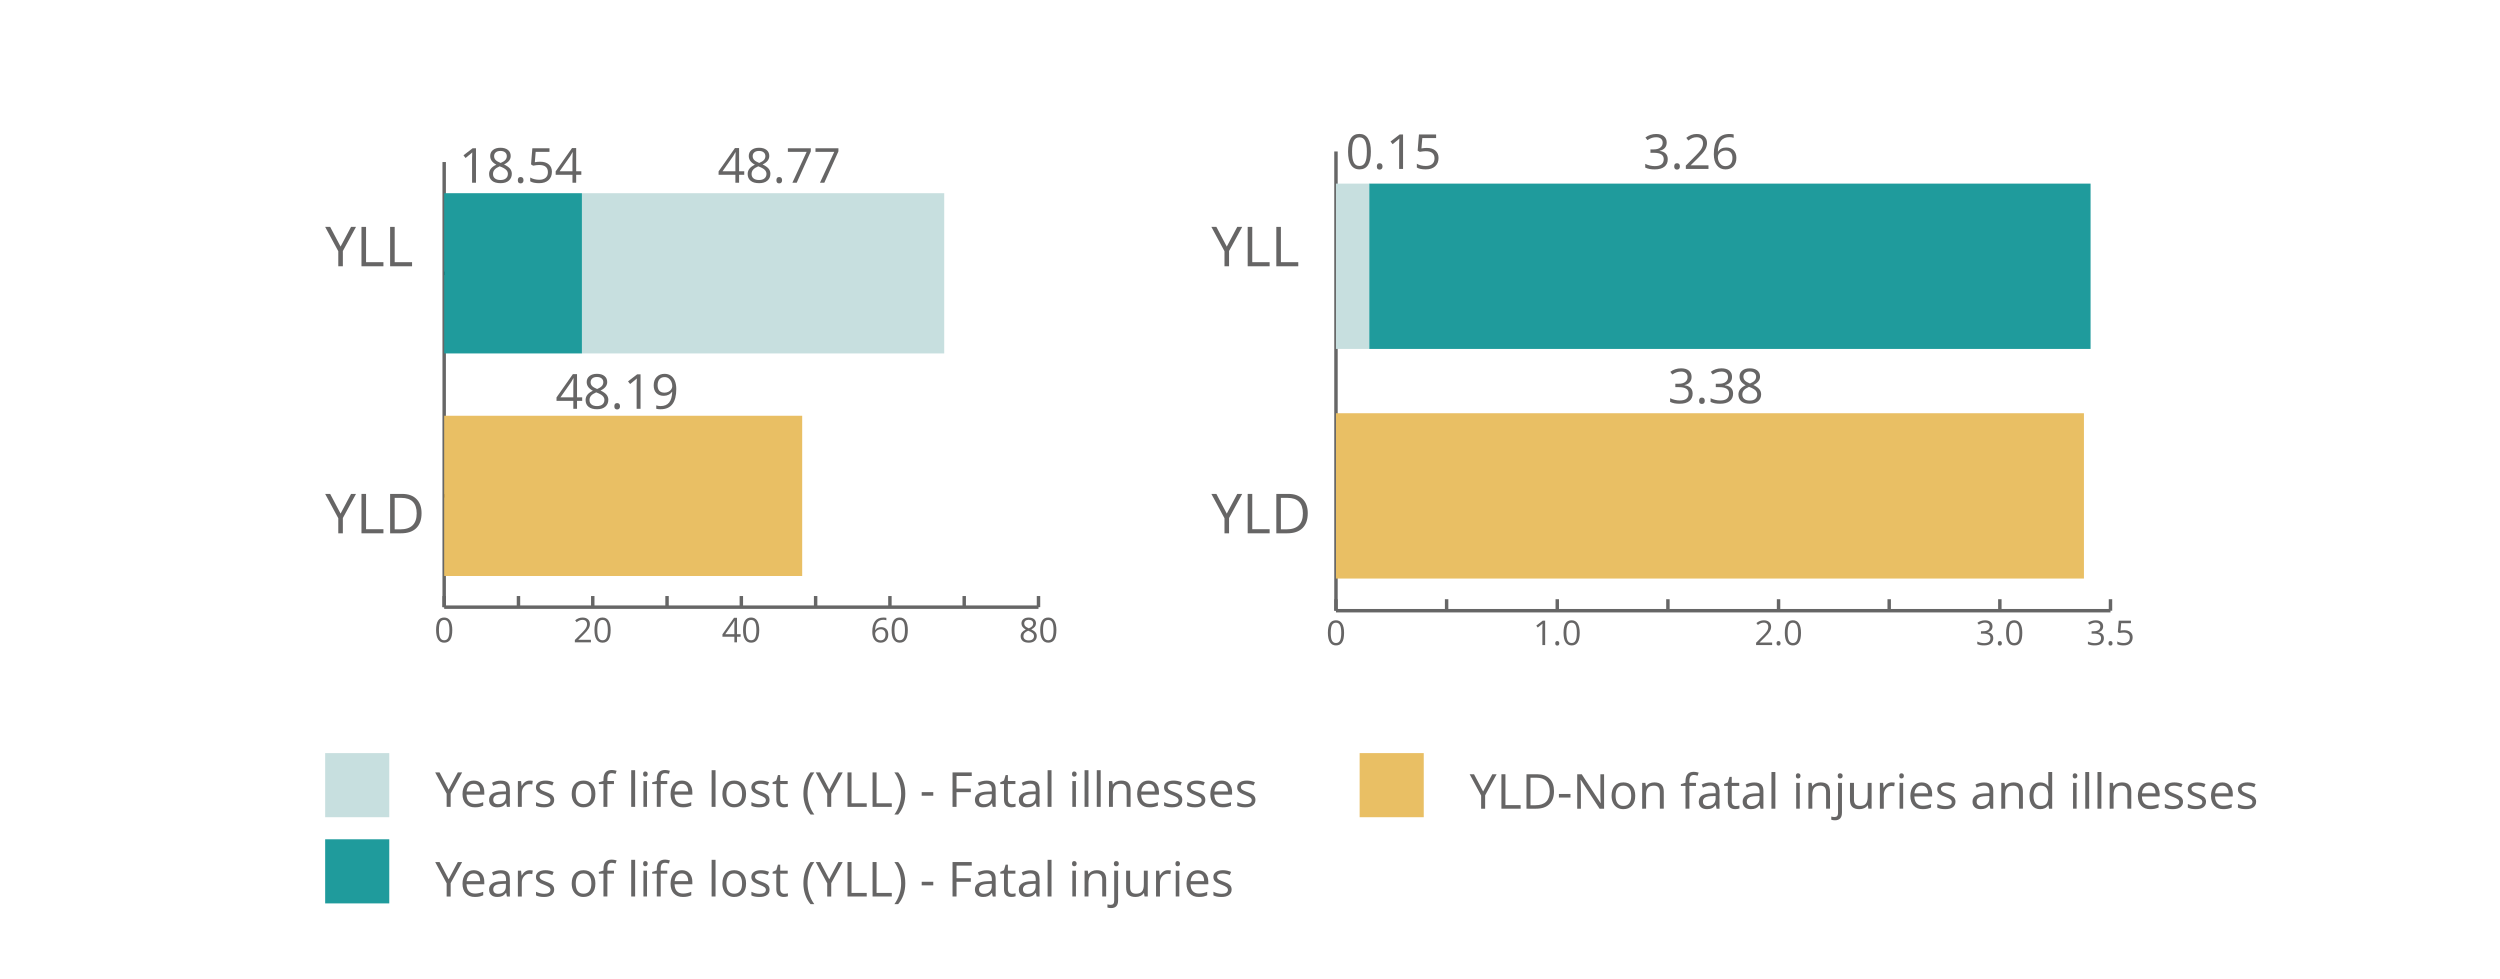 <?xml version="1.0" encoding="utf-8"?>
<!-- Generator: Adobe Illustrator 16.0.0, SVG Export Plug-In . SVG Version: 6.00 Build 0)  -->
<!DOCTYPE svg PUBLIC "-//W3C//DTD SVG 1.1//EN" "http://www.w3.org/Graphics/SVG/1.1/DTD/svg11.dtd">
<svg version="1.1" id="Capa_1" xmlns="http://www.w3.org/2000/svg" xmlns:xlink="http://www.w3.org/1999/xlink" x="0px" y="0px"
	 width="725px" height="284px" viewBox="0 0 725 284" enable-background="new 0 0 725 284" xml:space="preserve">
<g>
	<g>
		<path fill="#666565" d="M126.467,182.725c0-1.234,0.193-2.15,0.579-2.748s0.974-0.896,1.766-0.896
			c0.769,0,1.352,0.313,1.751,0.936s0.598,1.527,0.598,2.709c0,1.227-0.193,2.141-0.579,2.746c-0.386,0.605-0.976,0.906-1.771,0.906
			c-0.765,0-1.347-0.309-1.746-0.928S126.467,183.922,126.467,182.725z M127.292,182.725c0,1.029,0.121,1.777,0.363,2.246
			c0.242,0.469,0.628,0.703,1.157,0.703c0.536,0,0.924-0.236,1.164-0.713c0.241-0.475,0.361-1.221,0.361-2.236
			s-0.12-1.76-0.361-2.232c-0.24-0.473-0.628-0.709-1.164-0.709c-0.529,0-0.915,0.234-1.157,0.699
			C127.413,180.949,127.292,181.695,127.292,182.725z"/>
	</g>
	<g>
		<path fill="#666565" d="M166.707,186.281v-0.686l1.867-1.883c0.569-0.578,0.944-0.99,1.125-1.236
			c0.181-0.248,0.316-0.488,0.407-0.721c0.09-0.234,0.136-0.486,0.136-0.754c0-0.381-0.115-0.682-0.344-0.904
			s-0.548-0.334-0.955-0.334c-0.294,0-0.573,0.049-0.836,0.146c-0.264,0.098-0.557,0.275-0.88,0.531l-0.426-0.551
			c0.653-0.533,1.364-0.801,2.133-0.801c0.666,0,1.188,0.17,1.566,0.51c0.378,0.34,0.567,0.795,0.567,1.367
			c0,0.451-0.126,0.898-0.378,1.34c-0.252,0.441-0.724,1-1.416,1.674l-1.552,1.523v0.039h3.646v0.738H166.707z"/>
		<path fill="#666565" d="M172.395,182.725c0-1.234,0.193-2.15,0.579-2.748s0.974-0.896,1.766-0.896
			c0.769,0,1.352,0.313,1.751,0.936s0.598,1.527,0.598,2.709c0,1.227-0.193,2.141-0.579,2.746c-0.386,0.605-0.976,0.906-1.771,0.906
			c-0.765,0-1.347-0.309-1.746-0.928S172.395,183.922,172.395,182.725z M173.219,182.725c0,1.029,0.121,1.777,0.363,2.246
			c0.242,0.469,0.628,0.703,1.157,0.703c0.536,0,0.924-0.236,1.164-0.713c0.241-0.475,0.361-1.221,0.361-2.236
			s-0.12-1.76-0.361-2.232c-0.24-0.473-0.628-0.709-1.164-0.709c-0.529,0-0.915,0.234-1.157,0.699
			C173.34,180.949,173.219,181.695,173.219,182.725z"/>
	</g>
	<g>
		<path fill="#666565" d="M209.509,184.656v-0.707l3.365-4.795h0.854v4.766h1.062v0.736h-1.062v1.625h-0.761v-1.625H209.509z
			 M210.323,183.92h2.643v-2.357c0-0.461,0.016-0.984,0.048-1.566h-0.039c-0.155,0.311-0.301,0.568-0.437,0.771L210.323,183.92z"/>
		<path fill="#666565" d="M215.482,182.725c0-1.234,0.193-2.15,0.579-2.748s0.974-0.896,1.766-0.896
			c0.769,0,1.352,0.313,1.751,0.936s0.598,1.527,0.598,2.709c0,1.227-0.193,2.141-0.579,2.746c-0.386,0.605-0.976,0.906-1.771,0.906
			c-0.765,0-1.347-0.309-1.746-0.928S215.482,183.922,215.482,182.725z M216.307,182.725c0,1.029,0.121,1.777,0.363,2.246
			c0.242,0.469,0.628,0.703,1.157,0.703c0.536,0,0.924-0.236,1.164-0.713c0.241-0.475,0.361-1.221,0.361-2.236
			s-0.12-1.76-0.361-2.232c-0.24-0.473-0.628-0.709-1.164-0.709c-0.529,0-0.915,0.234-1.157,0.699
			C216.428,180.949,216.307,181.695,216.307,182.725z"/>
	</g>
	<g>
		<path fill="#666565" d="M252.966,183.252c0-1.393,0.271-2.436,0.812-3.125c0.542-0.691,1.342-1.037,2.402-1.037
			c0.367,0,0.655,0.031,0.866,0.092v0.703c-0.25-0.094-0.535-0.141-0.856-0.141c-0.76,0-1.34,0.238-1.741,0.713
			c-0.401,0.477-0.621,1.223-0.659,2.242h0.058c0.355-0.551,0.918-0.826,1.688-0.826c0.64,0,1.144,0.191,1.512,0.576
			c0.369,0.383,0.553,0.904,0.553,1.563c0,0.734-0.202,1.314-0.606,1.734c-0.404,0.422-0.95,0.631-1.639,0.631
			c-0.734,0-1.315-0.275-1.746-0.826C253.181,185.002,252.966,184.234,252.966,183.252z M253.79,183.832
			c0,0.334,0.064,0.645,0.194,0.934s0.313,0.518,0.55,0.686c0.238,0.168,0.508,0.252,0.812,0.252c0.459,0,0.815-0.145,1.069-0.434
			c0.253-0.291,0.38-0.711,0.38-1.258c0-0.471-0.118-0.84-0.354-1.109c-0.236-0.27-0.588-0.404-1.057-0.404
			c-0.291,0-0.558,0.061-0.8,0.182c-0.242,0.119-0.436,0.285-0.579,0.496C253.862,183.385,253.79,183.605,253.79,183.832z"/>
		<path fill="#666565" d="M258.571,182.725c0-1.234,0.193-2.15,0.579-2.748s0.974-0.896,1.766-0.896
			c0.769,0,1.352,0.313,1.751,0.936s0.598,1.527,0.598,2.709c0,1.227-0.193,2.141-0.579,2.746c-0.386,0.605-0.976,0.906-1.771,0.906
			c-0.765,0-1.347-0.309-1.746-0.928S258.571,183.922,258.571,182.725z M259.395,182.725c0,1.029,0.121,1.777,0.363,2.246
			c0.242,0.469,0.628,0.703,1.157,0.703c0.536,0,0.924-0.236,1.164-0.713c0.241-0.475,0.361-1.221,0.361-2.236
			s-0.12-1.76-0.361-2.232c-0.24-0.473-0.628-0.709-1.164-0.709c-0.529,0-0.915,0.234-1.157,0.699
			C259.516,180.949,259.395,181.695,259.395,182.725z"/>
	</g>
	<g>
		<path fill="#666565" d="M295.991,184.473c0-0.813,0.498-1.443,1.492-1.896c-0.451-0.252-0.774-0.523-0.97-0.816
			c-0.196-0.293-0.294-0.619-0.294-0.982c0-0.514,0.191-0.924,0.573-1.229c0.382-0.307,0.893-0.459,1.534-0.459
			c0.648,0,1.163,0.15,1.542,0.451c0.38,0.301,0.569,0.717,0.569,1.246c0,0.35-0.109,0.668-0.327,0.955
			c-0.218,0.287-0.566,0.551-1.044,0.785c0.579,0.275,0.99,0.564,1.233,0.865c0.244,0.303,0.366,0.652,0.366,1.051
			c0,0.588-0.206,1.059-0.618,1.408c-0.412,0.352-0.976,0.525-1.693,0.525c-0.759,0-1.342-0.164-1.75-0.496
			C296.195,185.549,295.991,185.08,295.991,184.473z M296.796,184.492c0,0.387,0.135,0.689,0.404,0.906s0.648,0.324,1.135,0.324
			c0.481,0,0.855-0.113,1.123-0.34c0.268-0.225,0.402-0.535,0.402-0.93c0-0.314-0.126-0.592-0.378-0.836
			c-0.251-0.244-0.69-0.482-1.316-0.711c-0.481,0.207-0.83,0.436-1.046,0.686C296.904,183.844,296.796,184.143,296.796,184.492z
			 M297.024,180.813c0,0.297,0.095,0.553,0.286,0.766c0.19,0.213,0.542,0.426,1.055,0.639c0.461-0.193,0.788-0.402,0.98-0.625
			s0.288-0.482,0.288-0.779c0-0.328-0.117-0.586-0.351-0.779c-0.234-0.191-0.556-0.289-0.965-0.289
			c-0.403,0-0.719,0.098-0.949,0.291C297.138,180.23,297.024,180.488,297.024,180.813z"/>
		<path fill="#666565" d="M301.659,182.725c0-1.234,0.193-2.15,0.579-2.748s0.974-0.896,1.766-0.896
			c0.769,0,1.352,0.313,1.751,0.936s0.598,1.527,0.598,2.709c0,1.227-0.193,2.141-0.579,2.746c-0.386,0.605-0.976,0.906-1.771,0.906
			c-0.765,0-1.347-0.309-1.746-0.928S301.659,183.922,301.659,182.725z M302.483,182.725c0,1.029,0.121,1.777,0.363,2.246
			c0.242,0.469,0.628,0.703,1.157,0.703c0.536,0,0.924-0.236,1.164-0.713c0.241-0.475,0.361-1.221,0.361-2.236
			s-0.12-1.76-0.361-2.232c-0.24-0.473-0.628-0.709-1.164-0.709c-0.529,0-0.915,0.234-1.157,0.699
			C302.604,180.949,302.483,181.695,302.483,182.725z"/>
	</g>
</g>
<line fill="none" stroke="#666666" stroke-miterlimit="10" x1="128.812" y1="176.077" x2="301.164" y2="176.077"/>
<g>
	<g>
		<line fill="none" stroke="#666666" stroke-miterlimit="10" x1="128.812" y1="176.077" x2="128.812" y2="172.849"/>
		<line fill="none" stroke="#666666" stroke-miterlimit="10" x1="150.355" y1="176.077" x2="150.355" y2="172.849"/>
		<line fill="none" stroke="#666666" stroke-miterlimit="10" x1="171.9" y1="176.077" x2="171.9" y2="172.849"/>
		<line fill="none" stroke="#666666" stroke-miterlimit="10" x1="193.444" y1="176.077" x2="193.444" y2="172.849"/>
		<line fill="none" stroke="#666666" stroke-miterlimit="10" x1="214.988" y1="176.077" x2="214.988" y2="172.849"/>
		<line fill="none" stroke="#666666" stroke-miterlimit="10" x1="236.532" y1="176.077" x2="236.532" y2="172.849"/>
		<line fill="none" stroke="#666666" stroke-miterlimit="10" x1="258.076" y1="176.077" x2="258.076" y2="172.849"/>
		<line fill="none" stroke="#666666" stroke-miterlimit="10" x1="279.62" y1="176.077" x2="279.62" y2="172.849"/>
		<line fill="none" stroke="#666666" stroke-miterlimit="10" x1="301.164" y1="176.077" x2="301.164" y2="172.849"/>
	</g>
</g>
<line fill="none" stroke="#666666" stroke-miterlimit="10" x1="128.812" y1="176.077" x2="128.812" y2="46.989"/>
<g>
	<g>
		<line fill="none" stroke="#000000" stroke-miterlimit="10" x1="128.812" y1="143.804" x2="133.121" y2="143.804"/>
		<line fill="none" stroke="#000000" stroke-miterlimit="10" x1="128.812" y1="79.261" x2="133.121" y2="79.261"/>
	</g>
</g>
<g>
	<rect x="168.754" y="56.025" fill="#C7DFDF" width="105.07" height="46.472"/>
</g>
<rect x="128.812" y="56.025" fill="#1F9B9C" width="39.943" height="46.472"/>
<rect x="128.812" y="120.569" fill="#E9BF64" width="103.821" height="46.471"/>
<rect x="394.296" y="218.4" fill="#E9BF64" width="18.592" height="18.593"/>
<rect x="94.296" y="218.401" fill="#C7DFDF" width="18.592" height="18.592"/>
<rect x="94.296" y="243.392" fill="#1F9B9C" width="18.592" height="18.594"/>
<g>
	<path fill="#666565" d="M426.199,224.529h1.271l2.639,4.997l2.658-4.997h1.258l-3.336,6.118v3.876h-1.162v-3.821L426.199,224.529z"
		/>
	<path fill="#666565" d="M435.414,234.523v-9.994h1.162v8.955h4.408v1.039H435.414z"/>
	<path fill="#666565" d="M442.68,234.523v-9.994h3.063c1.555,0,2.762,0.431,3.623,1.292s1.293,2.064,1.293,3.609
		c0,1.649-0.447,2.911-1.344,3.784c-0.895,0.872-2.184,1.309-3.865,1.309H442.68z M443.842,233.519h1.416
		c1.385,0,2.426-0.341,3.123-1.022c0.697-0.681,1.047-1.689,1.047-3.024c0-1.304-0.328-2.285-0.98-2.946
		c-0.654-0.661-1.627-0.991-2.916-0.991h-1.689V233.519z"/>
	<path fill="#666565" d="M452.086,231.29v-1.039h3.357v1.039H452.086z"/>
	<path fill="#666565" d="M457.391,234.523v-9.994h1.313l5.447,8.354h0.055c-0.008-0.128-0.029-0.524-0.061-1.189
		c-0.023-0.52-0.033-0.923-0.033-1.21c0-0.082,0-0.155,0-0.219v-5.735h1.072v9.994h-1.313l-5.461-8.388h-0.055
		c0.072,0.984,0.109,1.887,0.109,2.707v5.681H457.391z"/>
	<path fill="#666565" d="M467.357,230.764c0-1.219,0.305-2.169,0.914-2.849c0.609-0.681,1.453-1.021,2.535-1.021
		c1.045,0,1.875,0.348,2.49,1.044c0.617,0.696,0.924,1.638,0.924,2.825c0,1.224-0.307,2.179-0.92,2.866
		c-0.613,0.687-1.461,1.03-2.541,1.03c-0.67,0-1.262-0.157-1.779-0.473c-0.518-0.314-0.918-0.767-1.199-1.355
		C467.498,232.243,467.357,231.554,467.357,230.764z M468.52,230.764c0,0.959,0.191,1.69,0.576,2.192
		c0.383,0.503,0.947,0.754,1.691,0.754c0.742,0,1.309-0.25,1.693-0.75s0.578-1.232,0.578-2.196c0-0.955-0.193-1.68-0.578-2.176
		c-0.385-0.495-0.955-0.743-1.707-0.743c-0.744,0-1.307,0.244-1.686,0.733C468.709,229.066,468.52,229.795,468.52,230.764z"/>
	<path fill="#666565" d="M476.23,234.523v-7.492h0.924l0.184,1.012h0.055c0.232-0.364,0.559-0.647,0.979-0.848
		c0.418-0.2,0.887-0.301,1.4-0.301c0.902,0,1.582,0.218,2.037,0.652c0.457,0.436,0.684,1.132,0.684,2.089v4.888h-1.135v-4.856
		c0-0.612-0.139-1.068-0.416-1.37c-0.279-0.302-0.713-0.452-1.307-0.452c-0.783,0-1.357,0.212-1.723,0.637
		c-0.363,0.425-0.547,1.126-0.547,2.104v3.938H476.23z"/>
	<path fill="#666565" d="M487.455,227.913V227.4l1.34-0.41v-0.415c0-1.833,0.805-2.75,2.414-2.75c0.396,0,0.861,0.079,1.395,0.235
		l-0.295,0.899c-0.438-0.142-0.811-0.212-1.121-0.212c-0.428,0-0.744,0.143-0.949,0.428c-0.205,0.284-0.309,0.741-0.309,1.37v0.485
		h1.908v0.882h-1.908v6.61h-1.135v-6.61H487.455z"/>
	<path fill="#666565" d="M492.645,232.46c0-1.51,1.211-2.301,3.635-2.373l1.273-0.042v-0.47c0-0.596-0.127-1.035-0.379-1.318
		c-0.252-0.284-0.656-0.426-1.211-0.426c-0.623,0-1.328,0.193-2.115,0.581l-0.354-0.871c0.369-0.197,0.773-0.353,1.213-0.465
		c0.441-0.111,0.881-0.168,1.324-0.168c0.893,0,1.553,0.198,1.982,0.595c0.432,0.396,0.646,1.032,0.646,1.907v5.113h-0.842
		l-0.225-1.054h-0.055c-0.373,0.464-0.746,0.779-1.115,0.943c-0.371,0.165-0.834,0.247-1.389,0.247c-0.748,0-1.332-0.19-1.756-0.572
		S492.645,233.164,492.645,232.46z M493.848,232.474c0,0.412,0.123,0.726,0.371,0.94c0.248,0.216,0.596,0.323,1.041,0.323
		c0.705,0,1.258-0.194,1.662-0.584c0.402-0.389,0.604-0.934,0.604-1.635v-0.68l-1.133,0.048c-0.9,0.032-1.551,0.173-1.949,0.423
		C494.047,231.559,493.848,231.947,493.848,232.474z"/>
	<path fill="#666565" d="M500,227.913v-0.547l1.072-0.472l0.479-1.6h0.656v1.736h2.174v0.882h-2.174v4.42
		c0,0.452,0.107,0.799,0.322,1.041c0.213,0.242,0.508,0.363,0.881,0.363c0.201,0,0.395-0.015,0.582-0.045
		c0.186-0.029,0.334-0.061,0.443-0.092v0.857c-0.123,0.059-0.305,0.106-0.543,0.145c-0.24,0.038-0.455,0.058-0.646,0.058
		c-1.449,0-2.174-0.764-2.174-2.29v-4.457H500z"/>
	<path fill="#666565" d="M505.373,232.46c0-1.51,1.211-2.301,3.635-2.373l1.273-0.042v-0.47c0-0.596-0.127-1.035-0.379-1.318
		c-0.252-0.284-0.656-0.426-1.211-0.426c-0.623,0-1.328,0.193-2.115,0.581l-0.354-0.871c0.369-0.197,0.773-0.353,1.213-0.465
		c0.441-0.111,0.881-0.168,1.324-0.168c0.893,0,1.553,0.198,1.982,0.595c0.432,0.396,0.646,1.032,0.646,1.907v5.113h-0.842
		l-0.225-1.054h-0.055c-0.373,0.464-0.746,0.779-1.115,0.943c-0.371,0.165-0.834,0.247-1.389,0.247c-0.748,0-1.332-0.19-1.756-0.572
		S505.373,233.164,505.373,232.46z M506.576,232.474c0,0.412,0.123,0.726,0.371,0.94c0.248,0.216,0.596,0.323,1.041,0.323
		c0.705,0,1.258-0.194,1.662-0.584c0.402-0.389,0.604-0.934,0.604-1.635v-0.68l-1.133,0.048c-0.9,0.032-1.551,0.173-1.949,0.423
		C506.775,231.559,506.576,231.947,506.576,232.474z"/>
	<path fill="#666565" d="M513.719,234.523v-10.637h1.135v10.637H513.719z"/>
	<path fill="#666565" d="M520.801,225.001c0-0.26,0.059-0.45,0.178-0.571c0.117-0.12,0.264-0.181,0.441-0.181
		c0.195,0,0.365,0.062,0.508,0.185s0.213,0.313,0.213,0.567s-0.07,0.445-0.213,0.571c-0.143,0.125-0.313,0.188-0.508,0.188
		c-0.178,0-0.324-0.063-0.441-0.188C520.859,225.446,520.801,225.256,520.801,225.001z M520.896,234.523v-7.492h1.039v7.492H520.896
		z"/>
	<path fill="#666565" d="M524.438,234.523v-7.492h0.924l0.184,1.012h0.055c0.232-0.364,0.559-0.647,0.979-0.848
		c0.418-0.2,0.887-0.301,1.4-0.301c0.902,0,1.582,0.218,2.037,0.652c0.457,0.436,0.684,1.132,0.684,2.089v4.888h-1.135v-4.856
		c0-0.612-0.139-1.068-0.416-1.37c-0.279-0.302-0.713-0.452-1.307-0.452c-0.783,0-1.357,0.212-1.723,0.637
		c-0.363,0.425-0.547,1.126-0.547,2.104v3.938H524.438z"/>
	<path fill="#666565" d="M531.068,236.8c0.314,0.091,0.625,0.137,0.93,0.137c0.355,0,0.617-0.097,0.783-0.291
		c0.166-0.193,0.25-0.489,0.25-0.886v-8.729h1.135v8.641c0,1.477-0.682,2.215-2.045,2.215c-0.432,0-0.783-0.057-1.053-0.17V236.8z
		 M532.936,225.001c0-0.26,0.063-0.45,0.191-0.571c0.127-0.12,0.287-0.181,0.479-0.181c0.207,0,0.387,0.062,0.539,0.185
		c0.15,0.123,0.227,0.313,0.227,0.567s-0.076,0.445-0.227,0.571c-0.152,0.125-0.332,0.188-0.539,0.188
		c-0.191,0-0.352-0.063-0.479-0.188C532.998,225.446,532.936,225.256,532.936,225.001z"/>
	<path fill="#666565" d="M536.49,231.933v-4.901h1.162v4.86c0,0.61,0.139,1.066,0.416,1.367s0.711,0.451,1.303,0.451
		c0.783,0,1.355-0.214,1.717-0.643s0.543-1.128,0.543-2.099v-3.938h1.135v7.492h-0.924l-0.176-1.005h-0.063
		c-0.232,0.369-0.555,0.651-0.967,0.848c-0.41,0.196-0.881,0.294-1.408,0.294c-0.916,0-1.602-0.217-2.057-0.649
		S536.49,232.885,536.49,231.933z"/>
	<path fill="#666565" d="M545.164,234.523v-7.492h0.924l0.139,1.394h0.059c0.277-0.489,0.613-0.866,1.006-1.132
		c0.391-0.266,0.822-0.398,1.291-0.398c0.334,0,0.631,0.027,0.896,0.083l-0.158,1.059c-0.309-0.068-0.582-0.103-0.82-0.103
		c-0.605,0-1.125,0.246-1.555,0.737c-0.432,0.492-0.646,1.104-0.646,1.837v4.016H545.164z"/>
	<path fill="#666565" d="M550.783,225.001c0-0.26,0.059-0.45,0.178-0.571c0.117-0.12,0.264-0.181,0.441-0.181
		c0.195,0,0.365,0.062,0.508,0.185s0.213,0.313,0.213,0.567s-0.07,0.445-0.213,0.571c-0.143,0.125-0.313,0.188-0.508,0.188
		c-0.178,0-0.324-0.063-0.441-0.188C550.842,225.446,550.783,225.256,550.783,225.001z M550.879,234.523v-7.492h1.039v7.492H550.879
		z"/>
	<path fill="#666565" d="M554.004,230.839c0-1.208,0.297-2.167,0.889-2.878c0.594-0.711,1.389-1.066,2.389-1.066
		c0.936,0,1.676,0.309,2.221,0.926c0.545,0.618,0.818,1.433,0.818,2.444v0.718h-5.154c0.021,0.88,0.244,1.547,0.668,2.003
		c0.422,0.456,1.016,0.684,1.783,0.684c0.805,0,1.6-0.169,2.385-0.506v1.012c-0.4,0.173-0.777,0.298-1.135,0.372
		c-0.357,0.076-0.787,0.113-1.291,0.113c-1.105,0-1.977-0.337-2.615-1.012S554.004,232.037,554.004,230.839z M555.193,230.06h3.924
		c0-0.716-0.16-1.264-0.48-1.644c-0.318-0.381-0.775-0.571-1.369-0.571c-0.602,0-1.082,0.196-1.441,0.588
		C555.469,228.824,555.256,229.367,555.193,230.06z"/>
	<path fill="#666565" d="M561.797,228.872c0-0.611,0.248-1.094,0.744-1.447s1.176-0.53,2.041-0.53c0.803,0,1.586,0.164,2.352,0.492
		l-0.396,0.924c-0.75-0.311-1.428-0.466-2.037-0.466c-0.539,0-0.945,0.085-1.219,0.254c-0.275,0.169-0.412,0.401-0.412,0.698
		c0,0.201,0.053,0.372,0.154,0.514c0.104,0.143,0.27,0.276,0.496,0.404c0.229,0.129,0.668,0.313,1.316,0.556
		c0.889,0.324,1.486,0.65,1.791,0.979c0.307,0.329,0.461,0.742,0.461,1.24c0,0.694-0.26,1.229-0.775,1.605
		c-0.518,0.376-1.242,0.564-2.176,0.564c-0.992,0-1.766-0.155-2.32-0.465v-1.047c0.359,0.183,0.746,0.326,1.156,0.432
		c0.412,0.104,0.811,0.157,1.191,0.157c0.594,0,1.051-0.095,1.371-0.284c0.318-0.189,0.479-0.479,0.479-0.867
		c0-0.292-0.127-0.542-0.379-0.75c-0.254-0.208-0.748-0.453-1.484-0.736c-0.699-0.261-1.193-0.488-1.486-0.682
		c-0.293-0.194-0.51-0.415-0.654-0.662C561.867,229.51,561.797,229.215,561.797,228.872z"/>
	<path fill="#666565" d="M572.029,232.46c0-1.51,1.213-2.301,3.635-2.373l1.273-0.042v-0.47c0-0.596-0.125-1.035-0.379-1.318
		c-0.252-0.284-0.656-0.426-1.211-0.426c-0.623,0-1.328,0.193-2.115,0.581l-0.352-0.871c0.369-0.197,0.773-0.353,1.213-0.465
		c0.439-0.111,0.881-0.168,1.322-0.168c0.893,0,1.555,0.198,1.984,0.595s0.645,1.032,0.645,1.907v5.113h-0.84l-0.227-1.054h-0.055
		c-0.373,0.464-0.744,0.779-1.115,0.943c-0.371,0.165-0.834,0.247-1.389,0.247c-0.746,0-1.332-0.19-1.754-0.572
		C572.242,233.706,572.029,233.164,572.029,232.46z M573.232,232.474c0,0.412,0.125,0.726,0.373,0.94
		c0.248,0.216,0.594,0.323,1.039,0.323c0.705,0,1.26-0.194,1.662-0.584c0.402-0.389,0.604-0.934,0.604-1.635v-0.68l-1.133,0.048
		c-0.9,0.032-1.549,0.173-1.947,0.423C573.432,231.559,573.232,231.947,573.232,232.474z"/>
	<path fill="#666565" d="M580.377,234.523v-7.492h0.922l0.186,1.012h0.055c0.232-0.364,0.559-0.647,0.977-0.848
		c0.42-0.2,0.887-0.301,1.402-0.301c0.902,0,1.58,0.218,2.037,0.652c0.455,0.436,0.684,1.132,0.684,2.089v4.888h-1.135v-4.856
		c0-0.612-0.139-1.068-0.418-1.37c-0.277-0.302-0.713-0.452-1.305-0.452c-0.785,0-1.359,0.212-1.723,0.637
		c-0.365,0.425-0.547,1.126-0.547,2.104v3.938H580.377z"/>
	<path fill="#666565" d="M588.553,230.798c0-1.235,0.271-2.194,0.816-2.878s1.305-1.025,2.275-1.025c1.02,0,1.799,0.369,2.342,1.107
		h0.09l-0.049-0.54L594,226.936v-3.049h1.135v10.637h-0.922l-0.15-1.005H594c-0.525,0.761-1.309,1.142-2.355,1.142
		c-0.977,0-1.736-0.335-2.277-1.005C588.824,232.985,588.553,232.033,588.553,230.798z M589.715,230.812
		c0,0.957,0.176,1.68,0.527,2.167s0.867,0.731,1.547,0.731c0.775,0,1.338-0.211,1.688-0.632c0.35-0.422,0.523-1.103,0.523-2.041
		v-0.239c0-1.062-0.176-1.819-0.529-2.272c-0.355-0.454-0.92-0.681-1.695-0.681c-0.666,0-1.176,0.259-1.531,0.776
		C589.891,229.138,589.715,229.868,589.715,230.812z"/>
	<path fill="#666565" d="M601.09,225.001c0-0.26,0.059-0.45,0.176-0.571c0.117-0.12,0.266-0.181,0.441-0.181
		c0.197,0,0.365,0.062,0.508,0.185s0.215,0.313,0.215,0.567s-0.072,0.445-0.215,0.571c-0.143,0.125-0.311,0.188-0.508,0.188
		c-0.176,0-0.324-0.063-0.441-0.188C601.148,225.446,601.09,225.256,601.09,225.001z M601.186,234.523v-7.492h1.039v7.492H601.186z"
		/>
	<path fill="#666565" d="M604.727,234.523v-10.637h1.135v10.637H604.727z"/>
	<path fill="#666565" d="M608.268,234.523v-10.637h1.135v10.637H608.268z"/>
	<path fill="#666565" d="M611.809,234.523v-7.492h0.922l0.186,1.012h0.055c0.232-0.364,0.559-0.647,0.977-0.848
		c0.42-0.2,0.887-0.301,1.402-0.301c0.902,0,1.58,0.218,2.037,0.652c0.455,0.436,0.684,1.132,0.684,2.089v4.888h-1.135v-4.856
		c0-0.612-0.139-1.068-0.418-1.37c-0.277-0.302-0.713-0.452-1.305-0.452c-0.785,0-1.359,0.212-1.723,0.637
		c-0.365,0.425-0.547,1.126-0.547,2.104v3.938H611.809z"/>
	<path fill="#666565" d="M619.984,230.839c0-1.208,0.297-2.167,0.889-2.878c0.594-0.711,1.389-1.066,2.389-1.066
		c0.936,0,1.676,0.309,2.221,0.926c0.545,0.618,0.818,1.433,0.818,2.444v0.718h-5.154c0.021,0.88,0.244,1.547,0.668,2.003
		c0.422,0.456,1.016,0.684,1.783,0.684c0.805,0,1.6-0.169,2.385-0.506v1.012c-0.4,0.173-0.777,0.298-1.135,0.372
		c-0.357,0.076-0.787,0.113-1.291,0.113c-1.105,0-1.977-0.337-2.615-1.012S619.984,232.037,619.984,230.839z M621.174,230.06h3.924
		c0-0.716-0.16-1.264-0.48-1.644c-0.318-0.381-0.775-0.571-1.369-0.571c-0.602,0-1.082,0.196-1.441,0.588
		C621.449,228.824,621.236,229.367,621.174,230.06z"/>
	<path fill="#666565" d="M627.777,228.872c0-0.611,0.248-1.094,0.744-1.447s1.176-0.53,2.041-0.53c0.803,0,1.586,0.164,2.352,0.492
		l-0.396,0.924c-0.75-0.311-1.428-0.466-2.037-0.466c-0.539,0-0.945,0.085-1.219,0.254c-0.275,0.169-0.412,0.401-0.412,0.698
		c0,0.201,0.053,0.372,0.154,0.514c0.104,0.143,0.27,0.276,0.496,0.404c0.229,0.129,0.668,0.313,1.316,0.556
		c0.889,0.324,1.486,0.65,1.791,0.979c0.307,0.329,0.461,0.742,0.461,1.24c0,0.694-0.26,1.229-0.775,1.605
		c-0.518,0.376-1.242,0.564-2.176,0.564c-0.992,0-1.766-0.155-2.32-0.465v-1.047c0.359,0.183,0.746,0.326,1.156,0.432
		c0.412,0.104,0.811,0.157,1.191,0.157c0.594,0,1.051-0.095,1.371-0.284c0.318-0.189,0.479-0.479,0.479-0.867
		c0-0.292-0.127-0.542-0.379-0.75c-0.254-0.208-0.748-0.453-1.484-0.736c-0.699-0.261-1.193-0.488-1.486-0.682
		c-0.293-0.194-0.51-0.415-0.654-0.662C627.848,229.51,627.777,229.215,627.777,228.872z"/>
	<path fill="#666565" d="M634.455,228.872c0-0.611,0.248-1.094,0.744-1.447s1.178-0.53,2.043-0.53c0.801,0,1.584,0.164,2.35,0.492
		l-0.395,0.924c-0.75-0.311-1.43-0.466-2.037-0.466c-0.539,0-0.945,0.085-1.221,0.254c-0.273,0.169-0.41,0.401-0.41,0.698
		c0,0.201,0.051,0.372,0.154,0.514c0.102,0.143,0.268,0.276,0.496,0.404c0.229,0.129,0.666,0.313,1.314,0.556
		c0.889,0.324,1.486,0.65,1.793,0.979s0.459,0.742,0.459,1.24c0,0.694-0.258,1.229-0.775,1.605c-0.516,0.376-1.24,0.564-2.174,0.564
		c-0.992,0-1.766-0.155-2.32-0.465v-1.047c0.359,0.183,0.744,0.326,1.156,0.432c0.412,0.104,0.809,0.157,1.191,0.157
		c0.594,0,1.049-0.095,1.369-0.284s0.48-0.479,0.48-0.867c0-0.292-0.127-0.542-0.381-0.75s-0.748-0.453-1.482-0.736
		c-0.699-0.261-1.195-0.488-1.488-0.682c-0.291-0.194-0.51-0.415-0.652-0.662C634.527,229.51,634.455,229.215,634.455,228.872z"/>
	<path fill="#666565" d="M641.195,230.839c0-1.208,0.297-2.167,0.891-2.878c0.592-0.711,1.389-1.066,2.389-1.066
		c0.936,0,1.676,0.309,2.221,0.926c0.545,0.618,0.816,1.433,0.816,2.444v0.718h-5.154c0.023,0.88,0.246,1.547,0.668,2.003
		s1.018,0.684,1.783,0.684c0.805,0,1.6-0.169,2.387-0.506v1.012c-0.4,0.173-0.779,0.298-1.135,0.372
		c-0.357,0.076-0.787,0.113-1.293,0.113c-1.104,0-1.975-0.337-2.613-1.012S641.195,232.037,641.195,230.839z M642.385,230.06h3.924
		c0-0.716-0.16-1.264-0.479-1.644c-0.32-0.381-0.777-0.571-1.369-0.571c-0.604,0-1.084,0.196-1.441,0.588
		C642.66,228.824,642.449,229.367,642.385,230.06z"/>
	<path fill="#666565" d="M648.988,228.872c0-0.611,0.248-1.094,0.744-1.447s1.178-0.53,2.043-0.53c0.801,0,1.584,0.164,2.35,0.492
		l-0.395,0.924c-0.75-0.311-1.43-0.466-2.037-0.466c-0.539,0-0.945,0.085-1.221,0.254c-0.273,0.169-0.41,0.401-0.41,0.698
		c0,0.201,0.051,0.372,0.154,0.514c0.102,0.143,0.268,0.276,0.496,0.404c0.229,0.129,0.666,0.313,1.314,0.556
		c0.889,0.324,1.486,0.65,1.793,0.979s0.459,0.742,0.459,1.24c0,0.694-0.258,1.229-0.775,1.605c-0.516,0.376-1.24,0.564-2.174,0.564
		c-0.992,0-1.766-0.155-2.32-0.465v-1.047c0.359,0.183,0.744,0.326,1.156,0.432c0.412,0.104,0.809,0.157,1.191,0.157
		c0.594,0,1.049-0.095,1.369-0.284s0.48-0.479,0.48-0.867c0-0.292-0.127-0.542-0.381-0.75s-0.748-0.453-1.482-0.736
		c-0.699-0.261-1.195-0.488-1.488-0.682c-0.291-0.194-0.51-0.415-0.652-0.662C649.061,229.51,648.988,229.215,648.988,228.872z"/>
</g>
<g>
	<path fill="#666565" d="M126.199,223.999h1.271l2.639,4.997l2.659-4.997h1.258l-3.336,6.118v3.876h-1.162v-3.821L126.199,223.999z"
		/>
	<path fill="#666565" d="M134.128,230.309c0-1.208,0.297-2.167,0.89-2.878s1.389-1.066,2.389-1.066c0.936,0,1.676,0.309,2.221,0.926
		c0.545,0.618,0.817,1.433,0.817,2.444v0.718h-5.154c0.022,0.88,0.245,1.547,0.668,2.003c0.422,0.456,1.017,0.684,1.783,0.684
		c0.805,0,1.6-0.169,2.386-0.506v1.012c-0.4,0.173-0.778,0.298-1.135,0.372c-0.357,0.076-0.787,0.113-1.292,0.113
		c-1.104,0-1.976-0.337-2.614-1.012S134.128,231.507,134.128,230.309z M135.318,229.529h3.924c0-0.716-0.16-1.264-0.479-1.644
		c-0.319-0.381-0.776-0.571-1.369-0.571c-0.603,0-1.083,0.196-1.441,0.588S135.381,228.837,135.318,229.529z"/>
	<path fill="#666565" d="M141.839,231.93c0-1.51,1.212-2.301,3.635-2.373l1.273-0.042v-0.47c0-0.596-0.126-1.035-0.379-1.318
		c-0.252-0.284-0.656-0.426-1.211-0.426c-0.623,0-1.328,0.193-2.115,0.581l-0.353-0.871c0.369-0.197,0.773-0.353,1.213-0.465
		c0.44-0.111,0.881-0.168,1.323-0.168c0.893,0,1.554,0.198,1.983,0.595c0.431,0.396,0.646,1.032,0.646,1.907v5.113h-0.841
		l-0.226-1.054h-0.055c-0.373,0.464-0.745,0.779-1.115,0.943c-0.371,0.165-0.834,0.247-1.389,0.247c-0.747,0-1.332-0.19-1.755-0.572
		C142.051,233.176,141.839,232.634,141.839,231.93z M143.042,231.943c0,0.412,0.124,0.726,0.372,0.94
		c0.248,0.216,0.595,0.323,1.04,0.323c0.705,0,1.259-0.194,1.662-0.584c0.402-0.389,0.604-0.934,0.604-1.635v-0.68l-1.133,0.048
		c-0.9,0.032-1.55,0.173-1.948,0.423C143.242,231.028,143.042,231.417,143.042,231.943z"/>
	<path fill="#666565" d="M150.186,233.993v-7.492h0.923l0.139,1.394h0.059c0.278-0.489,0.614-0.866,1.006-1.132
		s0.822-0.398,1.292-0.398c0.333,0,0.631,0.027,0.896,0.083l-0.157,1.059c-0.31-0.068-0.583-0.103-0.82-0.103
		c-0.606,0-1.125,0.246-1.555,0.737c-0.432,0.492-0.646,1.104-0.646,1.837v4.016H150.186z"/>
	<path fill="#666565" d="M155.422,228.342c0-0.611,0.248-1.094,0.744-1.447s1.177-0.53,2.042-0.53c0.802,0,1.585,0.164,2.351,0.492
		l-0.396,0.924c-0.75-0.311-1.429-0.466-2.037-0.466c-0.539,0-0.945,0.085-1.22,0.254s-0.411,0.401-0.411,0.698
		c0,0.201,0.052,0.372,0.154,0.514c0.103,0.143,0.269,0.276,0.496,0.404c0.229,0.129,0.667,0.313,1.315,0.556
		c0.889,0.324,1.486,0.65,1.792,0.979c0.307,0.329,0.46,0.742,0.46,1.24c0,0.694-0.259,1.229-0.775,1.605s-1.241,0.564-2.175,0.564
		c-0.992,0-1.766-0.155-2.32-0.465v-1.047c0.359,0.183,0.745,0.326,1.156,0.432c0.412,0.104,0.81,0.157,1.191,0.157
		c0.594,0,1.05-0.095,1.37-0.284c0.319-0.189,0.479-0.479,0.479-0.867c0-0.292-0.127-0.542-0.38-0.75
		c-0.254-0.208-0.748-0.453-1.483-0.736c-0.699-0.261-1.194-0.488-1.487-0.682c-0.292-0.194-0.51-0.415-0.653-0.662
		C155.494,228.979,155.422,228.685,155.422,228.342z"/>
	<path fill="#666565" d="M165.799,230.233c0-1.219,0.305-2.169,0.913-2.849c0.609-0.681,1.454-1.021,2.535-1.021
		c1.046,0,1.876,0.348,2.491,1.044c0.616,0.696,0.924,1.638,0.924,2.825c0,1.224-0.307,2.179-0.92,2.866
		c-0.613,0.687-1.461,1.03-2.542,1.03c-0.669,0-1.262-0.157-1.779-0.473c-0.518-0.314-0.918-0.767-1.199-1.355
		C165.94,231.713,165.799,231.023,165.799,230.233z M166.961,230.233c0,0.959,0.191,1.69,0.575,2.192
		c0.383,0.503,0.947,0.754,1.691,0.754c0.743,0,1.309-0.25,1.694-0.75c0.385-0.5,0.578-1.232,0.578-2.196
		c0-0.955-0.193-1.68-0.578-2.176c-0.386-0.495-0.955-0.743-1.708-0.743c-0.744,0-1.306,0.244-1.685,0.733
		C167.151,228.536,166.961,229.265,166.961,230.233z"/>
	<path fill="#666565" d="M173.667,227.383v-0.513l1.34-0.41v-0.415c0-1.833,0.805-2.75,2.413-2.75c0.396,0,0.861,0.079,1.395,0.235
		l-0.294,0.899c-0.438-0.142-0.812-0.212-1.121-0.212c-0.429,0-0.745,0.143-0.95,0.428c-0.205,0.284-0.308,0.741-0.308,1.37v0.485
		h1.907v0.882h-1.907v6.61h-1.135v-6.61H173.667z"/>
	<path fill="#666565" d="M183.053,233.993v-10.637h1.135v10.637H183.053z"/>
	<path fill="#666565" d="M186.499,224.471c0-0.26,0.059-0.45,0.177-0.571c0.117-0.12,0.265-0.181,0.441-0.181
		c0.196,0,0.365,0.062,0.508,0.185s0.214,0.313,0.214,0.567s-0.071,0.445-0.214,0.571c-0.143,0.125-0.312,0.188-0.508,0.188
		c-0.177,0-0.324-0.063-0.441-0.188C186.557,224.916,186.499,224.726,186.499,224.471z M186.594,233.993v-7.492h1.039v7.492H186.594
		z"/>
	<path fill="#666565" d="M189.13,227.383v-0.513l1.34-0.41v-0.415c0-1.833,0.805-2.75,2.413-2.75c0.396,0,0.861,0.079,1.395,0.235
		l-0.294,0.899c-0.438-0.142-0.812-0.212-1.121-0.212c-0.429,0-0.745,0.143-0.95,0.428c-0.205,0.284-0.308,0.741-0.308,1.37v0.485
		h1.907v0.882h-1.907v6.61h-1.135v-6.61H189.13z"/>
	<path fill="#666565" d="M194.462,230.309c0-1.208,0.297-2.167,0.89-2.878s1.389-1.066,2.389-1.066c0.936,0,1.676,0.309,2.221,0.926
		c0.545,0.618,0.817,1.433,0.817,2.444v0.718h-5.154c0.022,0.88,0.245,1.547,0.668,2.003c0.422,0.456,1.017,0.684,1.783,0.684
		c0.805,0,1.6-0.169,2.386-0.506v1.012c-0.4,0.173-0.778,0.298-1.135,0.372c-0.357,0.076-0.787,0.113-1.292,0.113
		c-1.104,0-1.976-0.337-2.614-1.012S194.462,231.507,194.462,230.309z M195.652,229.529h3.924c0-0.716-0.16-1.264-0.479-1.644
		c-0.319-0.381-0.776-0.571-1.369-0.571c-0.603,0-1.083,0.196-1.441,0.588S195.715,228.837,195.652,229.529z"/>
	<path fill="#666565" d="M206.371,233.993v-10.637h1.135v10.637H206.371z"/>
	<path fill="#666565" d="M209.495,230.233c0-1.219,0.305-2.169,0.913-2.849c0.609-0.681,1.454-1.021,2.535-1.021
		c1.046,0,1.876,0.348,2.491,1.044c0.616,0.696,0.924,1.638,0.924,2.825c0,1.224-0.307,2.179-0.92,2.866
		c-0.613,0.687-1.461,1.03-2.542,1.03c-0.669,0-1.262-0.157-1.779-0.473c-0.518-0.314-0.918-0.767-1.199-1.355
		C209.635,231.713,209.495,231.023,209.495,230.233z M210.657,230.233c0,0.959,0.191,1.69,0.575,2.192
		c0.383,0.503,0.947,0.754,1.691,0.754c0.743,0,1.309-0.25,1.694-0.75c0.385-0.5,0.578-1.232,0.578-2.196
		c0-0.955-0.193-1.68-0.578-2.176c-0.386-0.495-0.955-0.743-1.708-0.743c-0.744,0-1.306,0.244-1.685,0.733
		C210.846,228.536,210.657,229.265,210.657,230.233z"/>
	<path fill="#666565" d="M217.889,228.342c0-0.611,0.248-1.094,0.744-1.447s1.177-0.53,2.042-0.53c0.802,0,1.585,0.164,2.351,0.492
		l-0.396,0.924c-0.75-0.311-1.429-0.466-2.037-0.466c-0.539,0-0.945,0.085-1.22,0.254s-0.411,0.401-0.411,0.698
		c0,0.201,0.052,0.372,0.154,0.514c0.103,0.143,0.269,0.276,0.496,0.404c0.229,0.129,0.667,0.313,1.315,0.556
		c0.889,0.324,1.486,0.65,1.792,0.979c0.307,0.329,0.46,0.742,0.46,1.24c0,0.694-0.259,1.229-0.775,1.605s-1.241,0.564-2.175,0.564
		c-0.992,0-1.766-0.155-2.32-0.465v-1.047c0.359,0.183,0.745,0.326,1.156,0.432c0.412,0.104,0.81,0.157,1.191,0.157
		c0.594,0,1.05-0.095,1.37-0.284c0.319-0.189,0.479-0.479,0.479-0.867c0-0.292-0.127-0.542-0.38-0.75
		c-0.254-0.208-0.748-0.453-1.483-0.736c-0.699-0.261-1.194-0.488-1.487-0.682c-0.292-0.194-0.51-0.415-0.653-0.662
		C217.96,228.979,217.889,228.685,217.889,228.342z"/>
	<path fill="#666565" d="M224.055,227.383v-0.547l1.073-0.472l0.479-1.6h0.656v1.736h2.174v0.882h-2.174v4.42
		c0,0.452,0.107,0.799,0.321,1.041s0.508,0.363,0.882,0.363c0.2,0,0.395-0.015,0.581-0.045c0.187-0.029,0.335-0.061,0.444-0.092
		v0.857c-0.123,0.059-0.305,0.106-0.543,0.145c-0.24,0.038-0.455,0.058-0.646,0.058c-1.449,0-2.174-0.764-2.174-2.29v-4.457H224.055
		z"/>
	<path fill="#666565" d="M232.983,230.158c0-1.208,0.179-2.338,0.536-3.391c0.356-1.053,0.869-1.976,1.535-2.769h1.107
		c-0.656,0.88-1.149,1.846-1.479,2.898c-0.331,1.053-0.496,2.135-0.496,3.247c0,1.094,0.169,2.162,0.506,3.206
		s0.822,1.996,1.456,2.857h-1.094c-0.671-0.774-1.184-1.68-1.539-2.714C233.161,232.46,232.983,231.348,232.983,230.158z"/>
	<path fill="#666565" d="M236.565,223.999h1.271l2.639,4.997l2.659-4.997h1.258l-3.336,6.118v3.876h-1.162v-3.821L236.565,223.999z"
		/>
	<path fill="#666565" d="M245.78,233.993v-9.994h1.162v8.955h4.409v1.039H245.78z"/>
	<path fill="#666565" d="M253.046,233.993v-9.994h1.162v8.955h4.409v1.039H253.046z"/>
	<path fill="#666565" d="M259.356,223.999h1.107c0.671,0.798,1.184,1.724,1.539,2.779c0.354,1.055,0.532,2.182,0.532,3.38
		s-0.179,2.315-0.536,3.35s-0.869,1.935-1.535,2.7h-1.094c0.634-0.856,1.119-1.809,1.456-2.854c0.337-1.047,0.506-2.116,0.506-3.21
		c0-1.112-0.165-2.194-0.496-3.247C260.505,225.845,260.012,224.879,259.356,223.999z"/>
	<path fill="#666565" d="M267.292,230.76v-1.039h3.356v1.039H267.292z"/>
	<path fill="#666565" d="M276.234,233.993v-9.994h5.571v1.039h-4.409v3.65h4.143v1.039h-4.143v4.266H276.234z"/>
	<path fill="#666565" d="M282.728,231.93c0-1.51,1.212-2.301,3.635-2.373l1.273-0.042v-0.47c0-0.596-0.126-1.035-0.379-1.318
		c-0.252-0.284-0.656-0.426-1.211-0.426c-0.623,0-1.328,0.193-2.115,0.581l-0.353-0.871c0.369-0.197,0.773-0.353,1.213-0.465
		c0.44-0.111,0.881-0.168,1.323-0.168c0.893,0,1.554,0.198,1.983,0.595c0.431,0.396,0.646,1.032,0.646,1.907v5.113h-0.841
		l-0.226-1.054h-0.055c-0.373,0.464-0.745,0.779-1.115,0.943c-0.371,0.165-0.834,0.247-1.389,0.247c-0.747,0-1.332-0.19-1.755-0.572
		C282.94,233.176,282.728,232.634,282.728,231.93z M283.931,231.943c0,0.412,0.124,0.726,0.372,0.94
		c0.248,0.216,0.595,0.323,1.04,0.323c0.705,0,1.259-0.194,1.662-0.584c0.402-0.389,0.604-0.934,0.604-1.635v-0.68l-1.133,0.048
		c-0.9,0.032-1.55,0.173-1.948,0.423C284.13,231.028,283.931,231.417,283.931,231.943z"/>
	<path fill="#666565" d="M290.083,227.383v-0.547l1.073-0.472l0.479-1.6h0.656v1.736h2.174v0.882h-2.174v4.42
		c0,0.452,0.107,0.799,0.321,1.041s0.508,0.363,0.882,0.363c0.2,0,0.395-0.015,0.581-0.045c0.187-0.029,0.335-0.061,0.444-0.092
		v0.857c-0.123,0.059-0.305,0.106-0.543,0.145c-0.24,0.038-0.455,0.058-0.646,0.058c-1.449,0-2.174-0.764-2.174-2.29v-4.457H290.083
		z"/>
	<path fill="#666565" d="M295.457,231.93c0-1.51,1.212-2.301,3.635-2.373l1.273-0.042v-0.47c0-0.596-0.126-1.035-0.379-1.318
		c-0.252-0.284-0.656-0.426-1.211-0.426c-0.623,0-1.328,0.193-2.115,0.581l-0.353-0.871c0.369-0.197,0.773-0.353,1.213-0.465
		c0.44-0.111,0.881-0.168,1.323-0.168c0.893,0,1.554,0.198,1.983,0.595c0.431,0.396,0.646,1.032,0.646,1.907v5.113h-0.841
		l-0.226-1.054h-0.055c-0.373,0.464-0.745,0.779-1.115,0.943c-0.371,0.165-0.834,0.247-1.389,0.247c-0.747,0-1.332-0.19-1.755-0.572
		C295.668,233.176,295.457,232.634,295.457,231.93z M296.66,231.943c0,0.412,0.124,0.726,0.372,0.94
		c0.248,0.216,0.595,0.323,1.04,0.323c0.705,0,1.259-0.194,1.662-0.584c0.402-0.389,0.604-0.934,0.604-1.635v-0.68l-1.133,0.048
		c-0.9,0.032-1.55,0.173-1.948,0.423C296.859,231.028,296.66,231.417,296.66,231.943z"/>
	<path fill="#666565" d="M303.803,233.993v-10.637h1.135v10.637H303.803z"/>
	<path fill="#666565" d="M310.885,224.471c0-0.26,0.059-0.45,0.177-0.571c0.117-0.12,0.265-0.181,0.441-0.181
		c0.196,0,0.365,0.062,0.508,0.185s0.214,0.313,0.214,0.567s-0.071,0.445-0.214,0.571c-0.143,0.125-0.312,0.188-0.508,0.188
		c-0.177,0-0.324-0.063-0.441-0.188C310.944,224.916,310.885,224.726,310.885,224.471z M310.981,233.993v-7.492h1.039v7.492H310.981
		z"/>
	<path fill="#666565" d="M314.522,233.993v-10.637h1.135v10.637H314.522z"/>
	<path fill="#666565" d="M318.063,233.993v-10.637h1.135v10.637H318.063z"/>
	<path fill="#666565" d="M321.604,233.993v-7.492h0.923l0.185,1.012h0.055c0.232-0.364,0.559-0.647,0.978-0.848
		s0.887-0.301,1.401-0.301c0.902,0,1.581,0.218,2.037,0.652c0.456,0.436,0.684,1.132,0.684,2.089v4.888h-1.135v-4.856
		c0-0.612-0.139-1.068-0.417-1.37s-0.713-0.452-1.306-0.452c-0.784,0-1.358,0.212-1.723,0.637s-0.547,1.126-0.547,2.104v3.938
		H321.604z"/>
	<path fill="#666565" d="M329.78,230.309c0-1.208,0.297-2.167,0.89-2.878s1.389-1.066,2.389-1.066c0.936,0,1.676,0.309,2.221,0.926
		c0.545,0.618,0.817,1.433,0.817,2.444v0.718h-5.154c0.022,0.88,0.245,1.547,0.668,2.003c0.422,0.456,1.017,0.684,1.783,0.684
		c0.805,0,1.6-0.169,2.386-0.506v1.012c-0.4,0.173-0.778,0.298-1.135,0.372c-0.357,0.076-0.787,0.113-1.292,0.113
		c-1.104,0-1.976-0.337-2.614-1.012S329.78,231.507,329.78,230.309z M330.969,229.529h3.924c0-0.716-0.16-1.264-0.479-1.644
		c-0.319-0.381-0.776-0.571-1.369-0.571c-0.603,0-1.083,0.196-1.441,0.588S331.033,228.837,330.969,229.529z"/>
	<path fill="#666565" d="M337.573,228.342c0-0.611,0.248-1.094,0.744-1.447s1.177-0.53,2.042-0.53c0.802,0,1.585,0.164,2.351,0.492
		l-0.396,0.924c-0.75-0.311-1.429-0.466-2.037-0.466c-0.539,0-0.945,0.085-1.22,0.254s-0.411,0.401-0.411,0.698
		c0,0.201,0.052,0.372,0.154,0.514c0.103,0.143,0.269,0.276,0.496,0.404c0.229,0.129,0.667,0.313,1.315,0.556
		c0.889,0.324,1.486,0.65,1.792,0.979c0.307,0.329,0.46,0.742,0.46,1.24c0,0.694-0.259,1.229-0.775,1.605s-1.241,0.564-2.175,0.564
		c-0.992,0-1.766-0.155-2.32-0.465v-1.047c0.359,0.183,0.745,0.326,1.156,0.432c0.412,0.104,0.81,0.157,1.191,0.157
		c0.594,0,1.05-0.095,1.37-0.284c0.319-0.189,0.479-0.479,0.479-0.867c0-0.292-0.127-0.542-0.38-0.75
		c-0.254-0.208-0.748-0.453-1.483-0.736c-0.699-0.261-1.194-0.488-1.487-0.682c-0.292-0.194-0.51-0.415-0.653-0.662
		C337.644,228.979,337.573,228.685,337.573,228.342z"/>
	<path fill="#666565" d="M344.251,228.342c0-0.611,0.248-1.094,0.744-1.447s1.177-0.53,2.042-0.53c0.802,0,1.585,0.164,2.351,0.492
		l-0.396,0.924c-0.75-0.311-1.429-0.466-2.037-0.466c-0.539,0-0.945,0.085-1.22,0.254s-0.411,0.401-0.411,0.698
		c0,0.201,0.052,0.372,0.154,0.514c0.103,0.143,0.269,0.276,0.496,0.404c0.229,0.129,0.667,0.313,1.315,0.556
		c0.889,0.324,1.486,0.65,1.792,0.979c0.307,0.329,0.46,0.742,0.46,1.24c0,0.694-0.259,1.229-0.775,1.605s-1.241,0.564-2.175,0.564
		c-0.992,0-1.766-0.155-2.32-0.465v-1.047c0.359,0.183,0.745,0.326,1.156,0.432c0.412,0.104,0.81,0.157,1.191,0.157
		c0.594,0,1.05-0.095,1.37-0.284c0.319-0.189,0.479-0.479,0.479-0.867c0-0.292-0.127-0.542-0.38-0.75
		c-0.254-0.208-0.748-0.453-1.483-0.736c-0.699-0.261-1.194-0.488-1.487-0.682c-0.292-0.194-0.51-0.415-0.653-0.662
		C344.323,228.979,344.251,228.685,344.251,228.342z"/>
	<path fill="#666565" d="M350.992,230.309c0-1.208,0.297-2.167,0.89-2.878s1.389-1.066,2.389-1.066c0.936,0,1.676,0.309,2.221,0.926
		c0.545,0.618,0.817,1.433,0.817,2.444v0.718h-5.154c0.022,0.88,0.245,1.547,0.668,2.003c0.422,0.456,1.017,0.684,1.783,0.684
		c0.805,0,1.6-0.169,2.386-0.506v1.012c-0.4,0.173-0.778,0.298-1.135,0.372c-0.357,0.076-0.787,0.113-1.292,0.113
		c-1.104,0-1.976-0.337-2.614-1.012S350.992,231.507,350.992,230.309z M352.181,229.529h3.924c0-0.716-0.16-1.264-0.479-1.644
		c-0.319-0.381-0.776-0.571-1.369-0.571c-0.603,0-1.083,0.196-1.441,0.588S352.245,228.837,352.181,229.529z"/>
	<path fill="#666565" d="M358.785,228.342c0-0.611,0.248-1.094,0.744-1.447s1.177-0.53,2.042-0.53c0.802,0,1.585,0.164,2.351,0.492
		l-0.396,0.924c-0.75-0.311-1.429-0.466-2.037-0.466c-0.539,0-0.945,0.085-1.22,0.254s-0.411,0.401-0.411,0.698
		c0,0.201,0.052,0.372,0.154,0.514c0.103,0.143,0.269,0.276,0.496,0.404c0.229,0.129,0.667,0.313,1.315,0.556
		c0.889,0.324,1.486,0.65,1.792,0.979c0.307,0.329,0.46,0.742,0.46,1.24c0,0.694-0.259,1.229-0.775,1.605s-1.241,0.564-2.175,0.564
		c-0.992,0-1.766-0.155-2.32-0.465v-1.047c0.359,0.183,0.745,0.326,1.156,0.432c0.412,0.104,0.81,0.157,1.191,0.157
		c0.594,0,1.05-0.095,1.37-0.284c0.319-0.189,0.479-0.479,0.479-0.867c0-0.292-0.127-0.542-0.38-0.75
		c-0.254-0.208-0.748-0.453-1.483-0.736c-0.699-0.261-1.194-0.488-1.487-0.682c-0.292-0.194-0.51-0.415-0.653-0.662
		C358.856,228.979,358.785,228.685,358.785,228.342z"/>
</g>
<g>
	<path fill="#666565" d="M126.199,249.99h1.271l2.639,4.997l2.659-4.997h1.258l-3.336,6.118v3.876h-1.162v-3.821L126.199,249.99z"/>
	<path fill="#666565" d="M134.128,256.3c0-1.208,0.297-2.167,0.89-2.878s1.389-1.066,2.389-1.066c0.936,0,1.676,0.309,2.221,0.926
		c0.545,0.618,0.817,1.433,0.817,2.444v0.718h-5.154c0.022,0.88,0.245,1.547,0.668,2.003c0.422,0.456,1.017,0.684,1.783,0.684
		c0.805,0,1.6-0.169,2.386-0.506v1.012c-0.4,0.173-0.778,0.298-1.135,0.372c-0.357,0.076-0.787,0.113-1.292,0.113
		c-1.104,0-1.976-0.337-2.614-1.012S134.128,257.498,134.128,256.3z M135.318,255.521h3.924c0-0.716-0.16-1.264-0.479-1.644
		c-0.319-0.381-0.776-0.571-1.369-0.571c-0.603,0-1.083,0.196-1.441,0.588S135.381,254.828,135.318,255.521z"/>
	<path fill="#666565" d="M141.839,257.921c0-1.51,1.212-2.301,3.635-2.373l1.273-0.042v-0.47c0-0.596-0.126-1.035-0.379-1.318
		c-0.252-0.284-0.656-0.426-1.211-0.426c-0.623,0-1.328,0.193-2.115,0.581l-0.353-0.871c0.369-0.197,0.773-0.353,1.213-0.465
		c0.44-0.111,0.881-0.168,1.323-0.168c0.893,0,1.554,0.198,1.983,0.595c0.431,0.396,0.646,1.032,0.646,1.907v5.113h-0.841
		l-0.226-1.054h-0.055c-0.373,0.464-0.745,0.779-1.115,0.943c-0.371,0.165-0.834,0.247-1.389,0.247c-0.747,0-1.332-0.19-1.755-0.572
		C142.051,259.167,141.839,258.625,141.839,257.921z M143.042,257.935c0,0.412,0.124,0.726,0.372,0.94
		c0.248,0.216,0.595,0.323,1.04,0.323c0.705,0,1.259-0.194,1.662-0.584c0.402-0.389,0.604-0.934,0.604-1.635v-0.68l-1.133,0.048
		c-0.9,0.032-1.55,0.173-1.948,0.423C143.242,257.02,143.042,257.408,143.042,257.935z"/>
	<path fill="#666565" d="M150.186,259.984v-7.492h0.923l0.139,1.394h0.059c0.278-0.489,0.614-0.866,1.006-1.132
		s0.822-0.398,1.292-0.398c0.333,0,0.631,0.027,0.896,0.083l-0.157,1.059c-0.31-0.068-0.583-0.103-0.82-0.103
		c-0.606,0-1.125,0.246-1.555,0.737c-0.432,0.492-0.646,1.104-0.646,1.837v4.016H150.186z"/>
	<path fill="#666565" d="M155.422,254.333c0-0.611,0.248-1.094,0.744-1.447s1.177-0.53,2.042-0.53c0.802,0,1.585,0.164,2.351,0.492
		l-0.396,0.924c-0.75-0.311-1.429-0.466-2.037-0.466c-0.539,0-0.945,0.085-1.22,0.254s-0.411,0.401-0.411,0.698
		c0,0.201,0.052,0.372,0.154,0.514c0.103,0.143,0.269,0.276,0.496,0.404c0.229,0.129,0.667,0.313,1.315,0.556
		c0.889,0.324,1.486,0.65,1.792,0.979c0.307,0.329,0.46,0.742,0.46,1.24c0,0.694-0.259,1.229-0.775,1.605s-1.241,0.564-2.175,0.564
		c-0.992,0-1.766-0.155-2.32-0.465v-1.047c0.359,0.183,0.745,0.326,1.156,0.432c0.412,0.104,0.81,0.157,1.191,0.157
		c0.594,0,1.05-0.095,1.37-0.284c0.319-0.189,0.479-0.479,0.479-0.867c0-0.292-0.127-0.542-0.38-0.75
		c-0.254-0.208-0.748-0.453-1.483-0.736c-0.699-0.261-1.194-0.488-1.487-0.682c-0.292-0.194-0.51-0.415-0.653-0.662
		C155.494,254.971,155.422,254.676,155.422,254.333z"/>
	<path fill="#666565" d="M165.799,256.225c0-1.219,0.305-2.169,0.913-2.849c0.609-0.681,1.454-1.021,2.535-1.021
		c1.046,0,1.876,0.348,2.491,1.044c0.616,0.696,0.924,1.638,0.924,2.825c0,1.224-0.307,2.179-0.92,2.866
		c-0.613,0.687-1.461,1.03-2.542,1.03c-0.669,0-1.262-0.157-1.779-0.473c-0.518-0.314-0.918-0.767-1.199-1.355
		C165.94,257.704,165.799,257.015,165.799,256.225z M166.961,256.225c0,0.959,0.191,1.69,0.575,2.192
		c0.383,0.503,0.947,0.754,1.691,0.754c0.743,0,1.309-0.25,1.694-0.75c0.385-0.5,0.578-1.232,0.578-2.196
		c0-0.955-0.193-1.68-0.578-2.176c-0.386-0.495-0.955-0.743-1.708-0.743c-0.744,0-1.306,0.244-1.685,0.733
		C167.151,254.527,166.961,255.256,166.961,256.225z"/>
	<path fill="#666565" d="M173.667,253.374v-0.513l1.34-0.41v-0.415c0-1.833,0.805-2.75,2.413-2.75c0.396,0,0.861,0.079,1.395,0.235
		l-0.294,0.899c-0.438-0.142-0.812-0.212-1.121-0.212c-0.429,0-0.745,0.143-0.95,0.428c-0.205,0.284-0.308,0.741-0.308,1.37v0.485
		h1.907v0.882h-1.907v6.61h-1.135v-6.61H173.667z"/>
	<path fill="#666565" d="M183.053,259.984v-10.637h1.135v10.637H183.053z"/>
	<path fill="#666565" d="M186.499,250.462c0-0.26,0.059-0.45,0.177-0.571c0.117-0.12,0.265-0.181,0.441-0.181
		c0.196,0,0.365,0.062,0.508,0.185s0.214,0.313,0.214,0.567s-0.071,0.445-0.214,0.571c-0.143,0.125-0.312,0.188-0.508,0.188
		c-0.177,0-0.324-0.063-0.441-0.188C186.557,250.907,186.499,250.717,186.499,250.462z M186.594,259.984v-7.492h1.039v7.492H186.594
		z"/>
	<path fill="#666565" d="M189.13,253.374v-0.513l1.34-0.41v-0.415c0-1.833,0.805-2.75,2.413-2.75c0.396,0,0.861,0.079,1.395,0.235
		l-0.294,0.899c-0.438-0.142-0.812-0.212-1.121-0.212c-0.429,0-0.745,0.143-0.95,0.428c-0.205,0.284-0.308,0.741-0.308,1.37v0.485
		h1.907v0.882h-1.907v6.61h-1.135v-6.61H189.13z"/>
	<path fill="#666565" d="M194.462,256.3c0-1.208,0.297-2.167,0.89-2.878s1.389-1.066,2.389-1.066c0.936,0,1.676,0.309,2.221,0.926
		c0.545,0.618,0.817,1.433,0.817,2.444v0.718h-5.154c0.022,0.88,0.245,1.547,0.668,2.003c0.422,0.456,1.017,0.684,1.783,0.684
		c0.805,0,1.6-0.169,2.386-0.506v1.012c-0.4,0.173-0.778,0.298-1.135,0.372c-0.357,0.076-0.787,0.113-1.292,0.113
		c-1.104,0-1.976-0.337-2.614-1.012S194.462,257.498,194.462,256.3z M195.652,255.521h3.924c0-0.716-0.16-1.264-0.479-1.644
		c-0.319-0.381-0.776-0.571-1.369-0.571c-0.603,0-1.083,0.196-1.441,0.588S195.715,254.828,195.652,255.521z"/>
	<path fill="#666565" d="M206.371,259.984v-10.637h1.135v10.637H206.371z"/>
	<path fill="#666565" d="M209.495,256.225c0-1.219,0.305-2.169,0.913-2.849c0.609-0.681,1.454-1.021,2.535-1.021
		c1.046,0,1.876,0.348,2.491,1.044c0.616,0.696,0.924,1.638,0.924,2.825c0,1.224-0.307,2.179-0.92,2.866
		c-0.613,0.687-1.461,1.03-2.542,1.03c-0.669,0-1.262-0.157-1.779-0.473c-0.518-0.314-0.918-0.767-1.199-1.355
		C209.635,257.704,209.495,257.015,209.495,256.225z M210.657,256.225c0,0.959,0.191,1.69,0.575,2.192
		c0.383,0.503,0.947,0.754,1.691,0.754c0.743,0,1.309-0.25,1.694-0.75c0.385-0.5,0.578-1.232,0.578-2.196
		c0-0.955-0.193-1.68-0.578-2.176c-0.386-0.495-0.955-0.743-1.708-0.743c-0.744,0-1.306,0.244-1.685,0.733
		C210.846,254.527,210.657,255.256,210.657,256.225z"/>
	<path fill="#666565" d="M217.889,254.333c0-0.611,0.248-1.094,0.744-1.447s1.177-0.53,2.042-0.53c0.802,0,1.585,0.164,2.351,0.492
		l-0.396,0.924c-0.75-0.311-1.429-0.466-2.037-0.466c-0.539,0-0.945,0.085-1.22,0.254s-0.411,0.401-0.411,0.698
		c0,0.201,0.052,0.372,0.154,0.514c0.103,0.143,0.269,0.276,0.496,0.404c0.229,0.129,0.667,0.313,1.315,0.556
		c0.889,0.324,1.486,0.65,1.792,0.979c0.307,0.329,0.46,0.742,0.46,1.24c0,0.694-0.259,1.229-0.775,1.605s-1.241,0.564-2.175,0.564
		c-0.992,0-1.766-0.155-2.32-0.465v-1.047c0.359,0.183,0.745,0.326,1.156,0.432c0.412,0.104,0.81,0.157,1.191,0.157
		c0.594,0,1.05-0.095,1.37-0.284c0.319-0.189,0.479-0.479,0.479-0.867c0-0.292-0.127-0.542-0.38-0.75
		c-0.254-0.208-0.748-0.453-1.483-0.736c-0.699-0.261-1.194-0.488-1.487-0.682c-0.292-0.194-0.51-0.415-0.653-0.662
		C217.96,254.971,217.889,254.676,217.889,254.333z"/>
	<path fill="#666565" d="M224.055,253.374v-0.547l1.073-0.472l0.479-1.6h0.656v1.736h2.174v0.882h-2.174v4.42
		c0,0.452,0.107,0.799,0.321,1.041s0.508,0.363,0.882,0.363c0.2,0,0.395-0.015,0.581-0.045c0.187-0.029,0.335-0.061,0.444-0.092
		v0.857c-0.123,0.059-0.305,0.106-0.543,0.145c-0.24,0.038-0.455,0.058-0.646,0.058c-1.449,0-2.174-0.764-2.174-2.29v-4.457H224.055
		z"/>
	<path fill="#666565" d="M232.983,256.149c0-1.208,0.179-2.338,0.536-3.391c0.356-1.053,0.869-1.976,1.535-2.769h1.107
		c-0.656,0.88-1.149,1.846-1.479,2.898c-0.331,1.053-0.496,2.135-0.496,3.247c0,1.094,0.169,2.162,0.506,3.206
		s0.822,1.996,1.456,2.857h-1.094c-0.671-0.774-1.184-1.68-1.539-2.714C233.161,258.451,232.983,257.339,232.983,256.149z"/>
	<path fill="#666565" d="M236.565,249.99h1.271l2.639,4.997l2.659-4.997h1.258l-3.336,6.118v3.876h-1.162v-3.821L236.565,249.99z"/>
	<path fill="#666565" d="M245.78,259.984v-9.994h1.162v8.955h4.409v1.039H245.78z"/>
	<path fill="#666565" d="M253.046,259.984v-9.994h1.162v8.955h4.409v1.039H253.046z"/>
	<path fill="#666565" d="M259.356,249.99h1.107c0.671,0.798,1.184,1.724,1.539,2.779c0.354,1.055,0.532,2.182,0.532,3.38
		s-0.179,2.315-0.536,3.35s-0.869,1.935-1.535,2.7h-1.094c0.634-0.856,1.119-1.809,1.456-2.854c0.337-1.047,0.506-2.116,0.506-3.21
		c0-1.112-0.165-2.194-0.496-3.247C260.505,251.836,260.012,250.87,259.356,249.99z"/>
	<path fill="#666565" d="M267.292,256.751v-1.039h3.356v1.039H267.292z"/>
	<path fill="#666565" d="M276.234,259.984v-9.994h5.571v1.039h-4.409v3.65h4.143v1.039h-4.143v4.266H276.234z"/>
	<path fill="#666565" d="M282.728,257.921c0-1.51,1.212-2.301,3.635-2.373l1.273-0.042v-0.47c0-0.596-0.126-1.035-0.379-1.318
		c-0.252-0.284-0.656-0.426-1.211-0.426c-0.623,0-1.328,0.193-2.115,0.581l-0.353-0.871c0.369-0.197,0.773-0.353,1.213-0.465
		c0.44-0.111,0.881-0.168,1.323-0.168c0.893,0,1.554,0.198,1.983,0.595c0.431,0.396,0.646,1.032,0.646,1.907v5.113h-0.841
		l-0.226-1.054h-0.055c-0.373,0.464-0.745,0.779-1.115,0.943c-0.371,0.165-0.834,0.247-1.389,0.247c-0.747,0-1.332-0.19-1.755-0.572
		C282.94,259.167,282.728,258.625,282.728,257.921z M283.931,257.935c0,0.412,0.124,0.726,0.372,0.94
		c0.248,0.216,0.595,0.323,1.04,0.323c0.705,0,1.259-0.194,1.662-0.584c0.402-0.389,0.604-0.934,0.604-1.635v-0.68l-1.133,0.048
		c-0.9,0.032-1.55,0.173-1.948,0.423C284.13,257.02,283.931,257.408,283.931,257.935z"/>
	<path fill="#666565" d="M290.083,253.374v-0.547l1.073-0.472l0.479-1.6h0.656v1.736h2.174v0.882h-2.174v4.42
		c0,0.452,0.107,0.799,0.321,1.041s0.508,0.363,0.882,0.363c0.2,0,0.395-0.015,0.581-0.045c0.187-0.029,0.335-0.061,0.444-0.092
		v0.857c-0.123,0.059-0.305,0.106-0.543,0.145c-0.24,0.038-0.455,0.058-0.646,0.058c-1.449,0-2.174-0.764-2.174-2.29v-4.457H290.083
		z"/>
	<path fill="#666565" d="M295.457,257.921c0-1.51,1.212-2.301,3.635-2.373l1.273-0.042v-0.47c0-0.596-0.126-1.035-0.379-1.318
		c-0.252-0.284-0.656-0.426-1.211-0.426c-0.623,0-1.328,0.193-2.115,0.581l-0.353-0.871c0.369-0.197,0.773-0.353,1.213-0.465
		c0.44-0.111,0.881-0.168,1.323-0.168c0.893,0,1.554,0.198,1.983,0.595c0.431,0.396,0.646,1.032,0.646,1.907v5.113h-0.841
		l-0.226-1.054h-0.055c-0.373,0.464-0.745,0.779-1.115,0.943c-0.371,0.165-0.834,0.247-1.389,0.247c-0.747,0-1.332-0.19-1.755-0.572
		C295.668,259.167,295.457,258.625,295.457,257.921z M296.66,257.935c0,0.412,0.124,0.726,0.372,0.94
		c0.248,0.216,0.595,0.323,1.04,0.323c0.705,0,1.259-0.194,1.662-0.584c0.402-0.389,0.604-0.934,0.604-1.635v-0.68l-1.133,0.048
		c-0.9,0.032-1.55,0.173-1.948,0.423C296.859,257.02,296.66,257.408,296.66,257.935z"/>
	<path fill="#666565" d="M303.803,259.984v-10.637h1.135v10.637H303.803z"/>
	<path fill="#666565" d="M310.885,250.462c0-0.26,0.059-0.45,0.177-0.571c0.117-0.12,0.265-0.181,0.441-0.181
		c0.196,0,0.365,0.062,0.508,0.185s0.214,0.313,0.214,0.567s-0.071,0.445-0.214,0.571c-0.143,0.125-0.312,0.188-0.508,0.188
		c-0.177,0-0.324-0.063-0.441-0.188C310.944,250.907,310.885,250.717,310.885,250.462z M310.981,259.984v-7.492h1.039v7.492H310.981
		z"/>
	<path fill="#666565" d="M314.522,259.984v-7.492h0.923l0.185,1.012h0.055c0.232-0.364,0.559-0.647,0.978-0.848
		s0.887-0.301,1.401-0.301c0.902,0,1.581,0.218,2.037,0.652c0.456,0.436,0.684,1.132,0.684,2.089v4.888h-1.135v-4.856
		c0-0.612-0.139-1.068-0.417-1.37s-0.713-0.452-1.306-0.452c-0.784,0-1.358,0.212-1.723,0.637s-0.547,1.126-0.547,2.104v3.938
		H314.522z"/>
	<path fill="#666565" d="M321.153,262.261c0.314,0.091,0.624,0.137,0.93,0.137c0.355,0,0.616-0.097,0.782-0.291
		c0.167-0.193,0.25-0.489,0.25-0.886v-8.729h1.135v8.641c0,1.477-0.682,2.215-2.044,2.215c-0.433,0-0.784-0.057-1.053-0.17V262.261z
		 M323.019,250.462c0-0.26,0.063-0.45,0.191-0.571c0.128-0.12,0.287-0.181,0.479-0.181c0.208,0,0.388,0.062,0.539,0.185
		s0.227,0.313,0.227,0.567s-0.075,0.445-0.227,0.571c-0.151,0.125-0.331,0.188-0.539,0.188c-0.191,0-0.351-0.063-0.479-0.188
		C323.083,250.907,323.019,250.717,323.019,250.462z"/>
	<path fill="#666565" d="M326.574,257.394v-4.901h1.162v4.86c0,0.61,0.139,1.066,0.416,1.367s0.712,0.451,1.304,0.451
		c0.782,0,1.354-0.214,1.716-0.643c0.362-0.429,0.543-1.128,0.543-2.099v-3.938h1.135v7.492h-0.923l-0.176-1.005h-0.063
		c-0.232,0.369-0.554,0.651-0.966,0.848c-0.411,0.196-0.881,0.294-1.409,0.294c-0.915,0-1.601-0.217-2.056-0.649
		S326.574,258.346,326.574,257.394z"/>
	<path fill="#666565" d="M335.249,259.984v-7.492h0.923l0.139,1.394h0.059c0.278-0.489,0.614-0.866,1.006-1.132
		s0.822-0.398,1.292-0.398c0.333,0,0.631,0.027,0.896,0.083l-0.157,1.059c-0.31-0.068-0.583-0.103-0.82-0.103
		c-0.606,0-1.125,0.246-1.555,0.737c-0.432,0.492-0.646,1.104-0.646,1.837v4.016H335.249z"/>
	<path fill="#666565" d="M340.868,250.462c0-0.26,0.059-0.45,0.177-0.571c0.117-0.12,0.265-0.181,0.441-0.181
		c0.196,0,0.365,0.062,0.508,0.185s0.214,0.313,0.214,0.567s-0.071,0.445-0.214,0.571c-0.143,0.125-0.312,0.188-0.508,0.188
		c-0.177,0-0.324-0.063-0.441-0.188C340.926,250.907,340.868,250.717,340.868,250.462z M340.963,259.984v-7.492h1.039v7.492H340.963
		z"/>
	<path fill="#666565" d="M344.087,256.3c0-1.208,0.297-2.167,0.89-2.878s1.389-1.066,2.389-1.066c0.936,0,1.676,0.309,2.221,0.926
		c0.545,0.618,0.817,1.433,0.817,2.444v0.718h-5.154c0.022,0.88,0.245,1.547,0.668,2.003c0.422,0.456,1.017,0.684,1.783,0.684
		c0.805,0,1.6-0.169,2.386-0.506v1.012c-0.4,0.173-0.778,0.298-1.135,0.372c-0.357,0.076-0.787,0.113-1.292,0.113
		c-1.104,0-1.976-0.337-2.614-1.012S344.087,257.498,344.087,256.3z M345.277,255.521h3.924c0-0.716-0.16-1.264-0.479-1.644
		c-0.319-0.381-0.776-0.571-1.369-0.571c-0.603,0-1.083,0.196-1.441,0.588S345.34,254.828,345.277,255.521z"/>
	<path fill="#666565" d="M351.88,254.333c0-0.611,0.248-1.094,0.744-1.447s1.177-0.53,2.042-0.53c0.802,0,1.585,0.164,2.351,0.492
		l-0.396,0.924c-0.75-0.311-1.429-0.466-2.037-0.466c-0.539,0-0.945,0.085-1.22,0.254s-0.411,0.401-0.411,0.698
		c0,0.201,0.052,0.372,0.154,0.514c0.103,0.143,0.269,0.276,0.496,0.404c0.229,0.129,0.667,0.313,1.315,0.556
		c0.889,0.324,1.486,0.65,1.792,0.979c0.307,0.329,0.46,0.742,0.46,1.24c0,0.694-0.259,1.229-0.775,1.605s-1.241,0.564-2.175,0.564
		c-0.992,0-1.766-0.155-2.32-0.465v-1.047c0.359,0.183,0.745,0.326,1.156,0.432c0.412,0.104,0.81,0.157,1.191,0.157
		c0.594,0,1.05-0.095,1.37-0.284c0.319-0.189,0.479-0.479,0.479-0.867c0-0.292-0.127-0.542-0.38-0.75
		c-0.254-0.208-0.748-0.453-1.483-0.736c-0.699-0.261-1.194-0.488-1.487-0.682c-0.292-0.194-0.51-0.415-0.653-0.662
		C351.952,254.971,351.88,254.676,351.88,254.333z"/>
</g>
<g>
	<path fill="#666565" d="M134.407,45.039l2.648-2.044h0.98v9.994h-1.135v-7.123c0-0.592,0.019-1.153,0.056-1.682
		c-0.096,0.096-0.203,0.196-0.321,0.301c-0.119,0.105-0.661,0.549-1.627,1.333L134.407,45.039z"/>
	<path fill="#666565" d="M141.836,50.439c0-1.144,0.702-2.035,2.104-2.673c-0.636-0.355-1.092-0.739-1.369-1.152
		s-0.415-0.874-0.415-1.384c0-0.725,0.269-1.302,0.808-1.733s1.26-0.646,2.163-0.646c0.915,0,1.639,0.212,2.174,0.636
		s0.803,1.009,0.803,1.757c0,0.492-0.154,0.941-0.461,1.347s-0.798,0.775-1.472,1.107c0.815,0.387,1.395,0.794,1.739,1.22
		s0.516,0.919,0.516,1.48c0,0.83-0.291,1.491-0.871,1.986s-1.376,0.742-2.386,0.742c-1.07,0-1.893-0.233-2.469-0.701
		C142.125,51.958,141.836,51.296,141.836,50.439z M142.971,50.467c0,0.547,0.19,0.973,0.57,1.278s0.914,0.458,1.601,0.458
		c0.678,0,1.206-0.16,1.583-0.479c0.377-0.319,0.566-0.756,0.566-1.313c0-0.442-0.178-0.835-0.532-1.179
		c-0.355-0.344-0.974-0.678-1.856-1.001c-0.678,0.292-1.169,0.614-1.475,0.967C143.124,49.552,142.971,49.975,142.971,50.467z
		 M143.292,45.278c0,0.419,0.134,0.779,0.402,1.08c0.269,0.301,0.764,0.602,1.488,0.902c0.65-0.273,1.111-0.567,1.382-0.882
		c0.271-0.314,0.406-0.681,0.406-1.101c0-0.46-0.165-0.826-0.495-1.097c-0.33-0.271-0.784-0.407-1.361-0.407
		c-0.569,0-1.014,0.137-1.337,0.41C143.454,44.458,143.292,44.823,143.292,45.278z"/>
	<path fill="#666565" d="M150.169,52.265c0-0.305,0.069-0.537,0.208-0.694s0.338-0.236,0.598-0.236c0.264,0,0.471,0.079,0.619,0.236
		s0.222,0.389,0.222,0.694c0,0.296-0.075,0.524-0.226,0.684s-0.355,0.239-0.615,0.239c-0.232,0-0.425-0.072-0.578-0.215
		S150.169,52.593,150.169,52.265z"/>
	<path fill="#666565" d="M153.765,52.578V51.48c0.319,0.205,0.715,0.365,1.189,0.48s0.941,0.174,1.401,0.174
		c0.802,0,1.425-0.188,1.87-0.565s0.667-0.922,0.667-1.636c0-1.39-0.855-2.085-2.566-2.085c-0.433,0-1.013,0.066-1.738,0.198
		L154,47.67l0.38-4.675h4.97v1.039h-4.001l-0.253,3.008c0.524-0.096,1.046-0.144,1.566-0.144c1.053,0,1.882,0.259,2.486,0.777
		s0.906,1.228,0.906,2.128c0,1.037-0.329,1.85-0.988,2.438s-1.566,0.883-2.724,0.883C155.217,53.126,154.357,52.943,153.765,52.578z
		"/>
	<path fill="#666565" d="M161.141,50.699v-0.998l4.744-6.761h1.203v6.72h1.497v1.039h-1.497v2.29h-1.073v-2.29H161.141z
		 M162.29,49.66h3.726v-3.322c0-0.652,0.022-1.388,0.068-2.208h-0.055c-0.219,0.438-0.424,0.8-0.615,1.087L162.29,49.66z"/>
</g>
<g>
	<path fill="#666565" d="M208.388,50.699v-0.998l4.744-6.761h1.203v6.72h1.497v1.039h-1.497v2.29h-1.073v-2.29H208.388z
		 M209.536,49.66h3.726v-3.322c0-0.652,0.022-1.388,0.068-2.208h-0.055c-0.219,0.438-0.424,0.8-0.615,1.087L209.536,49.66z"/>
	<path fill="#666565" d="M216.823,50.439c0-1.144,0.702-2.035,2.104-2.673c-0.636-0.355-1.092-0.739-1.369-1.152
		s-0.415-0.874-0.415-1.384c0-0.725,0.269-1.302,0.808-1.733s1.26-0.646,2.163-0.646c0.915,0,1.639,0.212,2.174,0.636
		s0.803,1.009,0.803,1.757c0,0.492-0.154,0.941-0.461,1.347s-0.798,0.775-1.472,1.107c0.815,0.387,1.395,0.794,1.739,1.22
		s0.516,0.919,0.516,1.48c0,0.83-0.291,1.491-0.871,1.986s-1.376,0.742-2.386,0.742c-1.07,0-1.893-0.233-2.469-0.701
		C217.111,51.958,216.823,51.296,216.823,50.439z M217.958,50.467c0,0.547,0.19,0.973,0.57,1.278s0.914,0.458,1.601,0.458
		c0.678,0,1.206-0.16,1.583-0.479c0.377-0.319,0.566-0.756,0.566-1.313c0-0.442-0.178-0.835-0.532-1.179
		c-0.355-0.344-0.974-0.678-1.856-1.001c-0.678,0.292-1.169,0.614-1.475,0.967C218.11,49.552,217.958,49.975,217.958,50.467z
		 M218.279,45.278c0,0.419,0.134,0.779,0.402,1.08c0.269,0.301,0.764,0.602,1.488,0.902c0.65-0.273,1.111-0.567,1.382-0.882
		c0.271-0.314,0.406-0.681,0.406-1.101c0-0.46-0.165-0.826-0.495-1.097c-0.33-0.271-0.784-0.407-1.361-0.407
		c-0.569,0-1.014,0.137-1.337,0.41C218.441,44.458,218.279,44.823,218.279,45.278z"/>
	<path fill="#666565" d="M225.156,52.265c0-0.305,0.069-0.537,0.208-0.694s0.338-0.236,0.598-0.236c0.264,0,0.471,0.079,0.619,0.236
		s0.222,0.389,0.222,0.694c0,0.296-0.075,0.524-0.226,0.684s-0.355,0.239-0.615,0.239c-0.232,0-0.425-0.072-0.578-0.215
		S225.156,52.593,225.156,52.265z"/>
	<path fill="#666565" d="M228.485,44.034v-1.039h6.651v0.903l-4.088,9.091h-1.258l4.143-8.955H228.485z"/>
	<path fill="#666565" d="M236.49,44.034v-1.039h6.651v0.903l-4.088,9.091h-1.258l4.143-8.955H236.49z"/>
</g>
<g>
	<path fill="#666565" d="M161.388,116.257v-0.998l4.744-6.761h1.203v6.72h1.497v1.039h-1.497v2.29h-1.073v-2.29H161.388z
		 M162.536,115.218h3.726v-3.322c0-0.652,0.022-1.388,0.068-2.208h-0.055c-0.219,0.438-0.424,0.8-0.615,1.087L162.536,115.218z"/>
	<path fill="#666565" d="M169.823,115.998c0-1.144,0.702-2.035,2.104-2.673c-0.636-0.355-1.092-0.739-1.369-1.152
		s-0.415-0.874-0.415-1.384c0-0.725,0.269-1.302,0.808-1.733s1.26-0.646,2.163-0.646c0.915,0,1.639,0.212,2.174,0.636
		s0.803,1.009,0.803,1.757c0,0.492-0.154,0.941-0.461,1.347s-0.798,0.775-1.472,1.107c0.815,0.387,1.395,0.794,1.739,1.22
		s0.516,0.919,0.516,1.48c0,0.83-0.291,1.491-0.871,1.986s-1.376,0.742-2.386,0.742c-1.07,0-1.893-0.233-2.469-0.701
		C170.111,117.516,169.823,116.854,169.823,115.998z M170.958,116.025c0,0.547,0.19,0.973,0.57,1.278s0.914,0.458,1.601,0.458
		c0.678,0,1.206-0.16,1.583-0.479c0.377-0.319,0.566-0.756,0.566-1.313c0-0.442-0.178-0.835-0.532-1.179
		c-0.355-0.344-0.974-0.678-1.856-1.001c-0.678,0.292-1.169,0.614-1.475,0.967C171.11,115.11,170.958,115.533,170.958,116.025z
		 M171.279,110.836c0,0.419,0.134,0.779,0.402,1.08c0.269,0.301,0.764,0.602,1.488,0.902c0.65-0.273,1.111-0.567,1.382-0.882
		c0.271-0.314,0.406-0.681,0.406-1.101c0-0.46-0.165-0.826-0.495-1.097c-0.33-0.271-0.784-0.407-1.361-0.407
		c-0.569,0-1.014,0.137-1.337,0.41C171.441,110.016,171.279,110.381,171.279,110.836z"/>
	<path fill="#666565" d="M178.156,117.823c0-0.305,0.069-0.537,0.208-0.694s0.338-0.236,0.598-0.236
		c0.264,0,0.471,0.079,0.619,0.236s0.222,0.389,0.222,0.694c0,0.296-0.075,0.524-0.226,0.684s-0.355,0.239-0.615,0.239
		c-0.232,0-0.425-0.072-0.578-0.215S178.156,118.151,178.156,117.823z"/>
	<path fill="#666565" d="M182.129,110.597l2.648-2.044h0.98v9.994h-1.135v-7.123c0-0.592,0.019-1.153,0.056-1.682
		c-0.096,0.096-0.203,0.196-0.321,0.301c-0.119,0.105-0.661,0.549-1.627,1.333L182.129,110.597z"/>
	<path fill="#666565" d="M189.572,111.763c0-1.036,0.292-1.854,0.875-2.454c0.583-0.6,1.35-0.9,2.301-0.9
		c0.681,0,1.276,0.174,1.786,0.522s0.902,0.856,1.176,1.522c0.274,0.667,0.412,1.454,0.412,2.359c0,3.914-1.516,5.87-4.547,5.87
		c-0.53,0-0.951-0.045-1.261-0.137v-0.991c0.366,0.137,0.782,0.205,1.248,0.205c1.092,0,1.917-0.339,2.474-1.019
		c0.557-0.679,0.861-1.721,0.911-3.125h-0.082c-0.25,0.383-0.583,0.675-0.996,0.875c-0.415,0.201-0.881,0.301-1.399,0.301
		c-0.887,0-1.592-0.266-2.113-0.799C189.833,113.462,189.572,112.719,189.572,111.763z M190.707,111.75
		c0,0.659,0.164,1.178,0.491,1.556c0.328,0.377,0.826,0.566,1.495,0.566c0.414,0,0.795-0.084,1.144-0.254
		c0.348-0.169,0.622-0.401,0.822-0.694s0.3-0.6,0.3-0.92c0-0.481-0.093-0.925-0.28-1.333c-0.187-0.407-0.447-0.728-0.782-0.961
		c-0.334-0.233-0.718-0.35-1.15-0.35c-0.65,0-1.153,0.21-1.508,0.632S190.707,110.999,190.707,111.75z"/>
</g>
<g>
	<g>
		<g>
			<path fill="#666565" d="M385.087,183.521c0-1.232,0.193-2.148,0.579-2.746s0.974-0.896,1.766-0.896
				c0.769,0,1.352,0.311,1.751,0.936c0.399,0.623,0.598,1.525,0.598,2.707c0,1.227-0.193,2.143-0.579,2.746
				c-0.386,0.605-0.976,0.908-1.771,0.908c-0.765,0-1.347-0.311-1.746-0.93S385.087,184.719,385.087,183.521z M385.912,183.521
				c0,1.029,0.121,1.777,0.363,2.248c0.242,0.469,0.628,0.703,1.157,0.703c0.536,0,0.924-0.238,1.164-0.713
				c0.241-0.477,0.361-1.223,0.361-2.238s-0.12-1.76-0.361-2.23c-0.24-0.473-0.628-0.709-1.164-0.709
				c-0.529,0-0.915,0.232-1.157,0.699C386.033,181.746,385.912,182.494,385.912,183.521z"/>
		</g>
		<g>
			<path fill="#666565" d="M445.52,181.439l1.877-1.449h0.696v7.088h-0.806v-5.051c0-0.422,0.014-0.818,0.041-1.193
				c-0.068,0.068-0.145,0.139-0.229,0.213s-0.469,0.391-1.154,0.945L445.52,181.439z"/>
			<path fill="#666565" d="M451.021,186.564c0-0.217,0.049-0.381,0.147-0.492s0.24-0.168,0.425-0.168
				c0.188,0,0.333,0.057,0.438,0.168c0.104,0.111,0.157,0.275,0.157,0.492c0,0.211-0.053,0.371-0.16,0.484
				c-0.106,0.113-0.252,0.17-0.436,0.17c-0.166,0-0.302-0.051-0.41-0.152S451.021,186.797,451.021,186.564z"/>
			<path fill="#666565" d="M453.422,183.521c0-1.232,0.192-2.148,0.578-2.746s0.975-0.896,1.766-0.896
				c0.769,0,1.352,0.311,1.751,0.936c0.399,0.623,0.599,1.525,0.599,2.707c0,1.227-0.193,2.143-0.579,2.746
				c-0.386,0.605-0.976,0.908-1.771,0.908c-0.766,0-1.348-0.311-1.746-0.93S453.422,184.719,453.422,183.521z M454.246,183.521
				c0,1.029,0.121,1.777,0.362,2.248c0.242,0.469,0.628,0.703,1.157,0.703c0.535,0,0.924-0.238,1.164-0.713
				c0.24-0.477,0.361-1.223,0.361-2.238s-0.121-1.76-0.361-2.23c-0.24-0.473-0.629-0.709-1.164-0.709
				c-0.529,0-0.915,0.232-1.157,0.699C454.367,181.746,454.246,182.494,454.246,183.521z"/>
		</g>
		<g>
			<path fill="#666565" d="M509.265,187.078v-0.684l1.867-1.885c0.568-0.576,0.943-0.988,1.125-1.236
				c0.181-0.246,0.316-0.486,0.407-0.721c0.091-0.232,0.136-0.484,0.136-0.754c0-0.379-0.115-0.682-0.345-0.902
				c-0.229-0.223-0.548-0.334-0.955-0.334c-0.294,0-0.572,0.049-0.836,0.146s-0.557,0.273-0.88,0.529l-0.427-0.549
				c0.652-0.535,1.364-0.801,2.133-0.801c0.666,0,1.188,0.17,1.566,0.508c0.378,0.34,0.567,0.797,0.567,1.369
				c0,0.451-0.126,0.896-0.378,1.338c-0.253,0.441-0.725,1-1.416,1.676l-1.552,1.523v0.039h3.646v0.736H509.265z"/>
			<path fill="#666565" d="M515.195,186.564c0-0.217,0.049-0.381,0.147-0.492s0.24-0.168,0.425-0.168
				c0.187,0,0.333,0.057,0.438,0.168c0.104,0.111,0.157,0.275,0.157,0.492c0,0.211-0.053,0.371-0.16,0.484
				c-0.106,0.113-0.252,0.17-0.436,0.17c-0.165,0-0.302-0.051-0.41-0.152S515.195,186.797,515.195,186.564z"/>
			<path fill="#666565" d="M517.595,183.521c0-1.232,0.193-2.148,0.579-2.746s0.975-0.896,1.766-0.896
				c0.769,0,1.353,0.311,1.751,0.936c0.398,0.623,0.598,1.525,0.598,2.707c0,1.227-0.192,2.143-0.578,2.746
				c-0.386,0.605-0.977,0.908-1.771,0.908c-0.766,0-1.348-0.311-1.746-0.93S517.595,184.719,517.595,183.521z M518.419,183.521
				c0,1.029,0.121,1.777,0.363,2.248c0.242,0.469,0.628,0.703,1.157,0.703c0.535,0,0.924-0.238,1.164-0.713
				c0.24-0.477,0.36-1.223,0.36-2.238s-0.12-1.76-0.36-2.23c-0.24-0.473-0.629-0.709-1.164-0.709c-0.529,0-0.915,0.232-1.157,0.699
				C518.54,181.746,518.419,182.494,518.419,183.521z"/>
		</g>
		<g>
			<path fill="#666565" d="M573.412,186.799v-0.764c0.307,0.152,0.634,0.268,0.981,0.348s0.677,0.119,0.986,0.119
				c1.226,0,1.838-0.482,1.838-1.445c0-0.863-0.678-1.295-2.034-1.295h-0.7v-0.703h0.711c0.555,0,0.994-0.121,1.318-0.365
				c0.325-0.246,0.487-0.584,0.487-1.02c0-0.346-0.119-0.617-0.356-0.814c-0.237-0.199-0.561-0.297-0.968-0.297
				c-0.31,0-0.603,0.041-0.877,0.127c-0.275,0.084-0.589,0.238-0.941,0.465l-0.407-0.543c0.291-0.225,0.627-0.402,1.007-0.531
				c0.38-0.127,0.779-0.191,1.199-0.191c0.688,0,1.223,0.156,1.601,0.469s0.567,0.742,0.567,1.289c0,0.453-0.127,0.824-0.381,1.113
				s-0.613,0.482-1.079,0.58v0.039c0.569,0.072,0.991,0.254,1.266,0.547c0.274,0.291,0.412,0.676,0.412,1.15
				c0,0.674-0.232,1.191-0.698,1.555c-0.465,0.363-1.13,0.545-1.992,0.545c-0.375,0-0.719-0.027-1.03-0.084
				C574.009,187.037,573.706,186.938,573.412,186.799z"/>
			<path fill="#666565" d="M579.371,186.564c0-0.217,0.049-0.381,0.147-0.492s0.24-0.168,0.425-0.168
				c0.187,0,0.333,0.057,0.438,0.168c0.104,0.111,0.157,0.275,0.157,0.492c0,0.211-0.053,0.371-0.16,0.484
				c-0.106,0.113-0.252,0.17-0.436,0.17c-0.165,0-0.302-0.051-0.41-0.152S579.371,186.797,579.371,186.564z"/>
			<path fill="#666565" d="M581.771,183.521c0-1.232,0.193-2.148,0.579-2.746s0.975-0.896,1.766-0.896
				c0.769,0,1.353,0.311,1.751,0.936c0.398,0.623,0.598,1.525,0.598,2.707c0,1.227-0.192,2.143-0.578,2.746
				c-0.386,0.605-0.977,0.908-1.771,0.908c-0.766,0-1.348-0.311-1.746-0.93S581.771,184.719,581.771,183.521z M582.595,183.521
				c0,1.029,0.121,1.777,0.363,2.248c0.242,0.469,0.628,0.703,1.157,0.703c0.535,0,0.924-0.238,1.164-0.713
				c0.24-0.477,0.36-1.223,0.36-2.238s-0.12-1.76-0.36-2.23c-0.24-0.473-0.629-0.709-1.164-0.709c-0.529,0-0.915,0.232-1.157,0.699
				C582.716,181.746,582.595,182.494,582.595,183.521z"/>
		</g>
		<g>
			<path fill="#666565" d="M605.499,186.799v-0.764c0.307,0.152,0.634,0.268,0.981,0.348s0.677,0.119,0.986,0.119
				c1.226,0,1.838-0.482,1.838-1.445c0-0.863-0.678-1.295-2.034-1.295h-0.7v-0.703h0.711c0.555,0,0.994-0.121,1.318-0.365
				c0.325-0.246,0.487-0.584,0.487-1.02c0-0.346-0.119-0.617-0.356-0.814c-0.237-0.199-0.561-0.297-0.968-0.297
				c-0.31,0-0.603,0.041-0.877,0.127c-0.275,0.084-0.589,0.238-0.941,0.465l-0.407-0.543c0.291-0.225,0.627-0.402,1.007-0.531
				c0.38-0.127,0.779-0.191,1.199-0.191c0.688,0,1.223,0.156,1.601,0.469s0.567,0.742,0.567,1.289c0,0.453-0.127,0.824-0.381,1.113
				s-0.613,0.482-1.079,0.58v0.039c0.569,0.072,0.991,0.254,1.266,0.547c0.274,0.291,0.412,0.676,0.412,1.15
				c0,0.674-0.232,1.191-0.698,1.555c-0.465,0.363-1.13,0.545-1.992,0.545c-0.375,0-0.719-0.027-1.03-0.084
				C606.096,187.037,605.793,186.938,605.499,186.799z"/>
			<path fill="#666565" d="M611.458,186.564c0-0.217,0.049-0.381,0.147-0.492s0.24-0.168,0.425-0.168
				c0.187,0,0.333,0.057,0.438,0.168c0.104,0.111,0.157,0.275,0.157,0.492c0,0.211-0.053,0.371-0.16,0.484
				c-0.106,0.113-0.252,0.17-0.436,0.17c-0.165,0-0.302-0.051-0.41-0.152S611.458,186.797,611.458,186.564z"/>
			<path fill="#666565" d="M614.008,186.787v-0.779c0.227,0.146,0.508,0.26,0.844,0.342s0.668,0.123,0.994,0.123
				c0.569,0,1.011-0.135,1.326-0.4c0.315-0.268,0.473-0.654,0.473-1.16c0-0.986-0.606-1.48-1.82-1.48
				c-0.307,0-0.718,0.047-1.232,0.141l-0.417-0.266l0.27-3.316h3.525v0.736h-2.838l-0.18,2.133c0.372-0.066,0.742-0.102,1.11-0.102
				c0.747,0,1.335,0.184,1.764,0.553c0.429,0.367,0.643,0.871,0.643,1.51c0,0.734-0.233,1.311-0.7,1.729
				c-0.468,0.418-1.111,0.627-1.933,0.627C615.038,187.176,614.429,187.047,614.008,186.787z"/>
		</g>
	</g>
	<line fill="none" stroke="#666666" stroke-miterlimit="10" x1="387.432" y1="177.103" x2="612.041" y2="177.103"/>
	<g>
		<g>
			<line fill="none" stroke="#666666" stroke-miterlimit="10" x1="387.432" y1="177.103" x2="387.432" y2="173.772"/>
			<line fill="none" stroke="#666666" stroke-miterlimit="10" x1="419.519" y1="177.103" x2="419.519" y2="173.772"/>
			<line fill="none" stroke="#666666" stroke-miterlimit="10" x1="451.606" y1="177.103" x2="451.606" y2="173.772"/>
			<line fill="none" stroke="#666666" stroke-miterlimit="10" x1="483.693" y1="177.103" x2="483.693" y2="173.772"/>
			<line fill="none" stroke="#666666" stroke-miterlimit="10" x1="515.781" y1="177.103" x2="515.781" y2="173.772"/>
			<line fill="none" stroke="#666666" stroke-miterlimit="10" x1="547.867" y1="177.103" x2="547.867" y2="173.772"/>
			<line fill="none" stroke="#666666" stroke-miterlimit="10" x1="579.955" y1="177.103" x2="579.955" y2="173.772"/>
			<line fill="none" stroke="#666666" stroke-miterlimit="10" x1="612.041" y1="177.103" x2="612.041" y2="173.772"/>
		</g>
	</g>
	<g>
		<line fill="none" stroke="#666666" stroke-miterlimit="10" x1="387.432" y1="177.103" x2="387.432" y2="43.926"/>
		<g>
			<g>
				<line fill="none" stroke="#666666" stroke-miterlimit="10" x1="387.432" y1="143.81" x2="393.047" y2="143.81"/>
				<line fill="none" stroke="#666666" stroke-miterlimit="10" x1="387.432" y1="77.22" x2="393.047" y2="77.22"/>
			</g>
		</g>
	</g>
	<g>
		<g>
			<g>
				<rect x="397.058" y="53.248" fill="#1F9B9C" width="209.209" height="47.943"/>
			</g>
		</g>
		<g>
			<g>
				<rect x="387.432" y="53.248" fill="#C7DFDF" width="9.626" height="47.943"/>
				<rect x="387.432" y="119.836" fill="#E9BF64" width="216.91" height="47.944"/>
			</g>
		</g>
	</g>
	<g>
		<path fill="#666565" d="M351.297,65.798h1.453l3.016,5.711l3.039-5.711h1.438l-3.813,6.992v4.43h-1.328v-4.367L351.297,65.798z"/>
		<path fill="#666565" d="M361.828,77.22V65.798h1.328v10.234h5.039v1.188H361.828z"/>
		<path fill="#666565" d="M370.133,77.22V65.798h1.328v10.234h5.039v1.188H370.133z"/>
	</g>
	<g>
		<path fill="#666565" d="M390.937,43.975c0-1.74,0.272-3.031,0.816-3.874c0.544-0.842,1.374-1.264,2.489-1.264
			c1.083,0,1.906,0.439,2.469,1.318c0.562,0.879,0.843,2.152,0.843,3.819c0,1.729-0.272,3.019-0.816,3.872
			c-0.544,0.853-1.376,1.279-2.496,1.279c-1.079,0-1.899-0.437-2.462-1.31C391.218,46.943,390.937,45.663,390.937,43.975z
			 M392.099,43.975c0,1.45,0.17,2.506,0.512,3.167c0.341,0.662,0.885,0.992,1.631,0.992c0.755,0,1.302-0.335,1.642-1.006
			c0.339-0.67,0.508-1.722,0.508-3.154s-0.169-2.481-0.508-3.147c-0.339-0.666-0.886-0.999-1.642-0.999
			c-0.746,0-1.29,0.329-1.631,0.985S392.099,42.525,392.099,43.975z"/>
		<path fill="#666565" d="M399.283,48.265c0-0.305,0.069-0.537,0.208-0.694s0.338-0.236,0.598-0.236
			c0.264,0,0.471,0.079,0.619,0.236s0.222,0.389,0.222,0.694c0,0.296-0.075,0.524-0.226,0.684s-0.355,0.239-0.615,0.239
			c-0.232,0-0.425-0.072-0.578-0.215S399.283,48.593,399.283,48.265z"/>
		<path fill="#666565" d="M403.256,41.039l2.648-2.044h0.98v9.994h-1.135v-7.123c0-0.592,0.019-1.153,0.056-1.682
			c-0.096,0.096-0.203,0.196-0.321,0.301c-0.119,0.105-0.661,0.549-1.627,1.333L403.256,41.039z"/>
		<path fill="#666565" d="M410.884,48.578V47.48c0.319,0.205,0.715,0.365,1.189,0.48s0.941,0.174,1.401,0.174
			c0.802,0,1.425-0.188,1.87-0.565s0.667-0.922,0.667-1.636c0-1.39-0.855-2.085-2.566-2.085c-0.433,0-1.013,0.066-1.738,0.198
			l-0.588-0.376l0.38-4.675h4.97v1.039h-4.001l-0.253,3.008c0.524-0.096,1.046-0.144,1.566-0.144c1.053,0,1.882,0.259,2.486,0.777
			s0.906,1.228,0.906,2.128c0,1.037-0.329,1.85-0.988,2.438s-1.566,0.883-2.724,0.883C412.335,49.126,411.476,48.943,410.884,48.578
			z"/>
	</g>
	<g>
		<path fill="#666565" d="M484.336,116.555v-1.077c0.434,0.215,0.895,0.378,1.385,0.491c0.489,0.112,0.953,0.168,1.391,0.168
			c1.727,0,2.591-0.679,2.591-2.038c0-1.216-0.956-1.825-2.868-1.825h-0.987v-0.991h1.002c0.782,0,1.401-0.172,1.86-0.517
			c0.457-0.345,0.686-0.823,0.686-1.435c0-0.488-0.168-0.872-0.502-1.15c-0.336-0.279-0.79-0.418-1.364-0.418
			c-0.438,0-0.851,0.06-1.237,0.178s-0.83,0.338-1.326,0.657l-0.574-0.767c0.41-0.317,0.883-0.566,1.418-0.747
			c0.536-0.181,1.1-0.271,1.692-0.271c0.971,0,1.723,0.221,2.256,0.662c0.533,0.441,0.8,1.047,0.8,1.816
			c0,0.641-0.179,1.165-0.537,1.572c-0.357,0.407-0.864,0.679-1.521,0.816v0.056c0.802,0.101,1.397,0.357,1.784,0.77
			s0.581,0.954,0.581,1.623c0,0.951-0.328,1.682-0.984,2.193c-0.656,0.512-1.593,0.768-2.81,0.768c-0.529,0-1.013-0.039-1.453-0.118
			C485.178,116.891,484.75,116.753,484.336,116.555z"/>
		<path fill="#666565" d="M492.737,116.226c0-0.305,0.069-0.537,0.208-0.694c0.14-0.157,0.339-0.236,0.599-0.236
			c0.265,0,0.471,0.079,0.618,0.236c0.148,0.157,0.223,0.389,0.223,0.694c0,0.296-0.075,0.524-0.226,0.684s-0.355,0.239-0.615,0.239
			c-0.232,0-0.425-0.072-0.577-0.215C492.813,116.79,492.737,116.554,492.737,116.226z"/>
		<path fill="#666565" d="M496.066,116.555v-1.077c0.434,0.215,0.895,0.378,1.385,0.491c0.489,0.112,0.953,0.168,1.391,0.168
			c1.727,0,2.591-0.679,2.591-2.038c0-1.216-0.956-1.825-2.868-1.825h-0.987v-0.991h1.002c0.782,0,1.401-0.172,1.86-0.517
			c0.457-0.345,0.686-0.823,0.686-1.435c0-0.488-0.168-0.872-0.502-1.15c-0.336-0.279-0.79-0.418-1.364-0.418
			c-0.438,0-0.851,0.06-1.237,0.178s-0.83,0.338-1.326,0.657l-0.574-0.767c0.41-0.317,0.883-0.566,1.418-0.747
			c0.536-0.181,1.1-0.271,1.692-0.271c0.971,0,1.723,0.221,2.256,0.662c0.533,0.441,0.8,1.047,0.8,1.816
			c0,0.641-0.179,1.165-0.537,1.572c-0.357,0.407-0.864,0.679-1.521,0.816v0.056c0.802,0.101,1.397,0.357,1.784,0.77
			s0.581,0.954,0.581,1.623c0,0.951-0.328,1.682-0.984,2.193c-0.656,0.512-1.593,0.768-2.81,0.768c-0.529,0-1.013-0.039-1.453-0.118
			C496.908,116.891,496.48,116.753,496.066,116.555z"/>
		<path fill="#666565" d="M504.14,114.401c0-1.144,0.702-2.035,2.104-2.673c-0.637-0.355-1.092-0.739-1.369-1.152
			c-0.275-0.413-0.414-0.874-0.414-1.384c0-0.725,0.27-1.302,0.808-1.733s1.26-0.646,2.163-0.646c0.914,0,1.639,0.212,2.174,0.636
			s0.803,1.009,0.803,1.757c0,0.492-0.154,0.941-0.461,1.347s-0.798,0.775-1.473,1.107c0.816,0.387,1.396,0.794,1.739,1.22
			s0.516,0.919,0.516,1.48c0,0.83-0.29,1.491-0.871,1.986s-1.376,0.742-2.386,0.742c-1.07,0-1.893-0.233-2.469-0.701
			S504.14,115.258,504.14,114.401z M505.274,114.428c0,0.547,0.19,0.973,0.569,1.278c0.381,0.305,0.914,0.458,1.602,0.458
			c0.678,0,1.205-0.16,1.583-0.479s0.566-0.756,0.566-1.313c0-0.442-0.178-0.835-0.532-1.179c-0.355-0.344-0.974-0.678-1.856-1.001
			c-0.679,0.292-1.169,0.614-1.475,0.967C505.427,113.513,505.274,113.936,505.274,114.428z M505.596,109.24
			c0,0.419,0.135,0.779,0.402,1.08c0.269,0.301,0.764,0.602,1.488,0.902c0.65-0.273,1.11-0.567,1.381-0.882
			c0.271-0.314,0.406-0.681,0.406-1.101c0-0.46-0.165-0.826-0.494-1.097c-0.33-0.271-0.784-0.407-1.361-0.407
			c-0.569,0-1.015,0.137-1.338,0.41C505.758,108.419,505.596,108.784,505.596,109.24z"/>
	</g>
	<g>
		<path fill="#666565" d="M477.117,48.594v-1.077c0.434,0.215,0.895,0.378,1.385,0.491c0.489,0.112,0.953,0.168,1.391,0.168
			c1.727,0,2.591-0.679,2.591-2.038c0-1.216-0.956-1.825-2.868-1.825h-0.987v-0.991h1.002c0.782,0,1.401-0.172,1.86-0.517
			c0.457-0.345,0.686-0.823,0.686-1.435c0-0.488-0.168-0.872-0.502-1.15c-0.336-0.279-0.79-0.418-1.364-0.418
			c-0.438,0-0.851,0.06-1.237,0.178s-0.83,0.338-1.326,0.657l-0.574-0.767c0.41-0.317,0.883-0.566,1.418-0.747
			c0.536-0.181,1.1-0.271,1.692-0.271c0.971,0,1.723,0.221,2.256,0.662c0.533,0.441,0.8,1.047,0.8,1.816
			c0,0.641-0.179,1.165-0.537,1.572c-0.357,0.407-0.864,0.679-1.521,0.816v0.056c0.802,0.101,1.397,0.357,1.784,0.77
			s0.581,0.954,0.581,1.623c0,0.951-0.328,1.682-0.984,2.193c-0.656,0.512-1.593,0.768-2.81,0.768c-0.529,0-1.013-0.039-1.453-0.118
			C477.959,48.93,477.531,48.792,477.117,48.594z"/>
		<path fill="#666565" d="M485.519,48.265c0-0.305,0.069-0.537,0.208-0.694c0.14-0.157,0.339-0.236,0.599-0.236
			c0.265,0,0.471,0.079,0.618,0.236c0.148,0.157,0.223,0.389,0.223,0.694c0,0.296-0.075,0.524-0.226,0.684s-0.355,0.239-0.615,0.239
			c-0.232,0-0.425-0.072-0.577-0.215C485.595,48.829,485.519,48.593,485.519,48.265z"/>
		<path fill="#666565" d="M488.889,48.989v-0.965l2.632-2.656c0.802-0.814,1.331-1.396,1.586-1.743s0.446-0.687,0.574-1.016
			c0.128-0.33,0.191-0.684,0.191-1.064c0-0.536-0.161-0.96-0.485-1.273s-0.772-0.47-1.347-0.47c-0.415,0-0.808,0.069-1.179,0.206
			c-0.372,0.137-0.785,0.387-1.241,0.748l-0.602-0.775c0.921-0.752,1.923-1.129,3.008-1.129c0.938,0,1.675,0.239,2.208,0.718
			c0.533,0.478,0.8,1.121,0.8,1.928c0,0.636-0.178,1.265-0.533,1.888s-1.021,1.41-1.996,2.361l-2.188,2.149v0.055h5.141v1.039
			H488.889z"/>
		<path fill="#666565" d="M497.01,44.72c0-1.965,0.382-3.435,1.145-4.408c0.764-0.974,1.893-1.46,3.388-1.46
			c0.517,0,0.924,0.043,1.222,0.13v0.991c-0.353-0.132-0.756-0.198-1.208-0.198c-1.071,0-1.89,0.335-2.454,1.005
			s-0.875,1.723-0.93,3.159h0.082c0.502-0.775,1.295-1.163,2.379-1.163c0.902,0,1.613,0.271,2.133,0.812s0.779,1.275,0.779,2.203
			c0,1.037-0.285,1.853-0.855,2.446c-0.569,0.594-1.34,0.891-2.31,0.891c-1.034,0-1.854-0.388-2.461-1.165
			S497.01,46.104,497.01,44.72z M498.172,45.536c0,0.471,0.092,0.91,0.273,1.316s0.441,0.729,0.775,0.967
			c0.336,0.238,0.717,0.356,1.146,0.356c0.647,0,1.149-0.205,1.507-0.614c0.358-0.409,0.537-1,0.537-1.772
			c0-0.663-0.166-1.184-0.499-1.563c-0.333-0.38-0.829-0.569-1.49-0.569c-0.41,0-0.786,0.084-1.128,0.254
			c-0.342,0.169-0.614,0.402-0.816,0.699C498.273,44.907,498.172,45.216,498.172,45.536z"/>
	</g>
	<g>
		<path fill="#666565" d="M351.297,143.236h1.453l3.016,5.711l3.039-5.711h1.438l-3.813,6.992v4.43h-1.328v-4.367L351.297,143.236z"
			/>
		<path fill="#666565" d="M361.828,154.658v-11.422h1.328v10.234h5.039v1.188H361.828z"/>
		<path fill="#666565" d="M370.133,154.658v-11.422h3.5c1.776,0,3.156,0.492,4.141,1.477s1.477,2.359,1.477,4.125
			c0,1.885-0.512,3.326-1.535,4.324c-1.023,0.997-2.496,1.496-4.418,1.496H370.133z M371.461,153.51h1.617
			c1.583,0,2.773-0.39,3.57-1.168c0.797-0.779,1.195-1.932,1.195-3.457c0-1.49-0.374-2.612-1.121-3.367
			c-0.748-0.756-1.858-1.133-3.332-1.133h-1.93V153.51z"/>
	</g>
</g>
<g>
	<path fill="#666565" d="M94.297,65.798h1.453l3.016,5.711l3.039-5.711h1.438L99.43,72.79v4.43h-1.328v-4.367L94.297,65.798z"/>
	<path fill="#666565" d="M104.828,77.22V65.798h1.328v10.234h5.039v1.188H104.828z"/>
	<path fill="#666565" d="M113.133,77.22V65.798h1.328v10.234h5.039v1.188H113.133z"/>
</g>
<g>
	<path fill="#666565" d="M94.297,143.236h1.453l3.016,5.711l3.039-5.711h1.438l-3.813,6.992v4.43h-1.328v-4.367L94.297,143.236z"/>
	<path fill="#666565" d="M104.828,154.658v-11.422h1.328v10.234h5.039v1.188H104.828z"/>
	<path fill="#666565" d="M113.133,154.658v-11.422h3.5c1.776,0,3.156,0.492,4.141,1.477s1.477,2.359,1.477,4.125
		c0,1.885-0.512,3.326-1.535,4.324c-1.023,0.997-2.496,1.496-4.418,1.496H113.133z M114.461,153.51h1.617
		c1.583,0,2.773-0.39,3.57-1.168c0.797-0.779,1.195-1.932,1.195-3.457c0-1.49-0.374-2.612-1.121-3.367
		c-0.748-0.756-1.858-1.133-3.332-1.133h-1.93V153.51z"/>
</g>
<g>
</g>
<g>
</g>
<g>
</g>
<g>
</g>
<g>
</g>
<g>
</g>
</svg>
